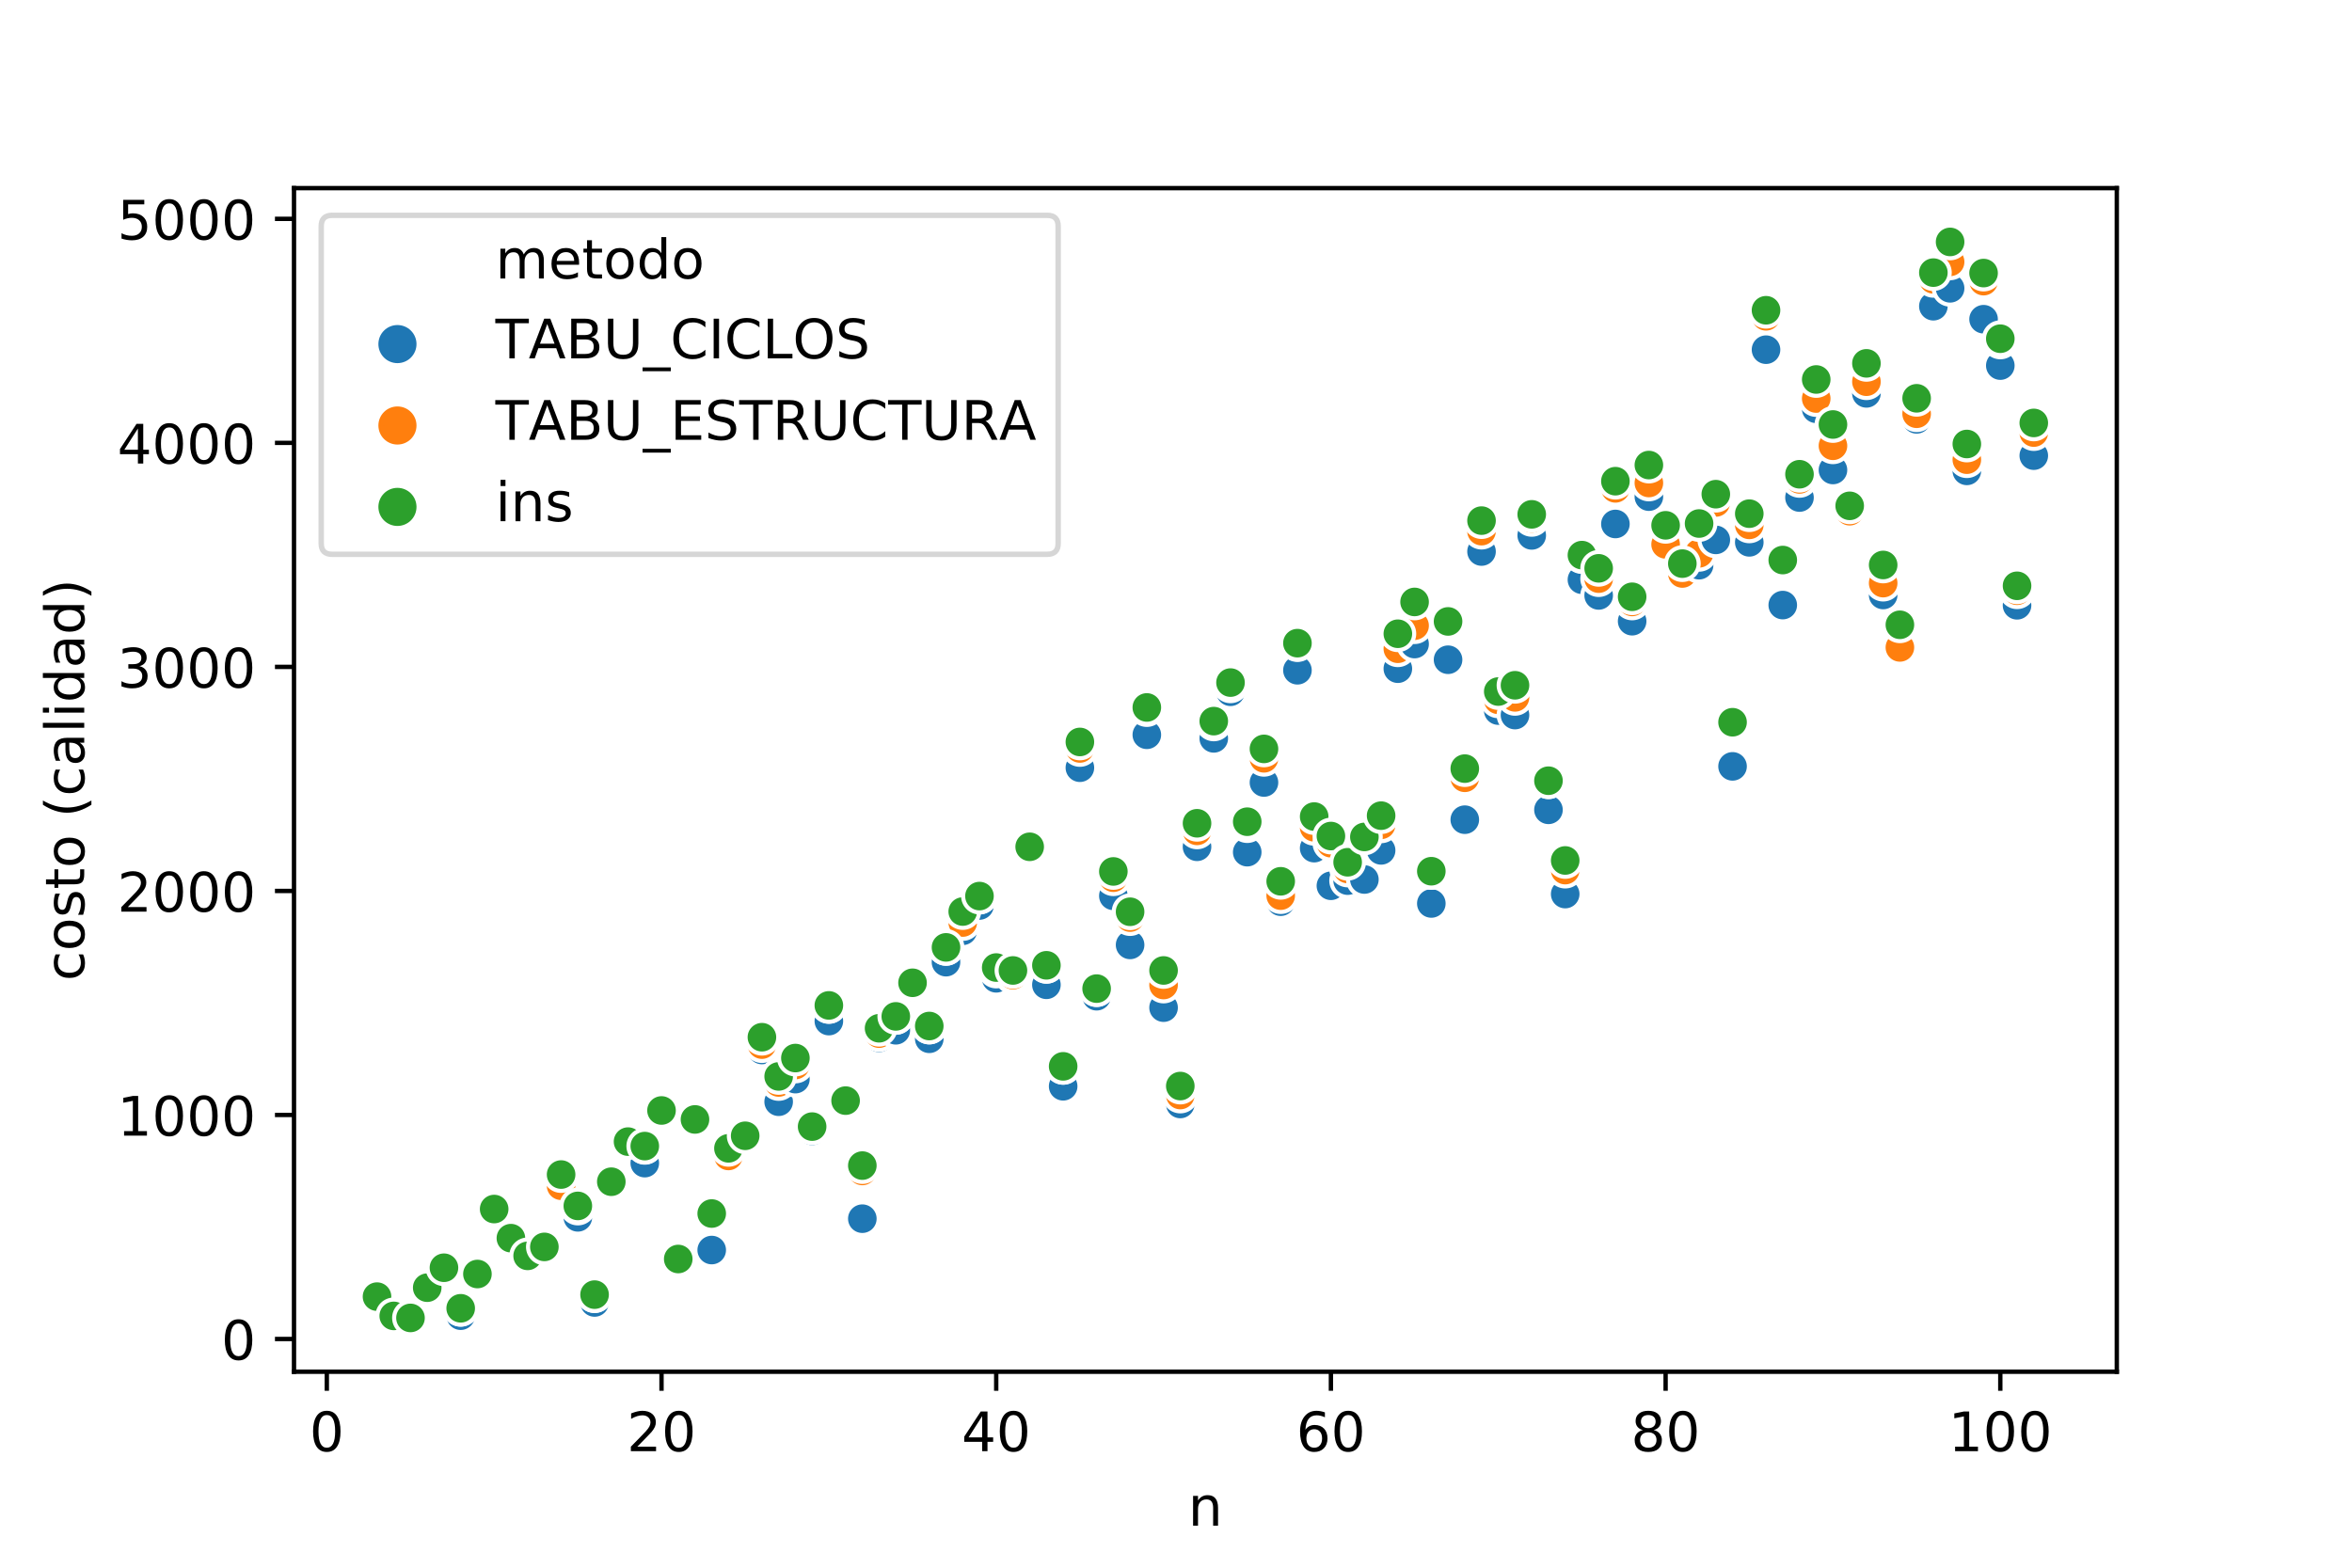 <?xml version="1.0" encoding="utf-8" standalone="no"?>
<!DOCTYPE svg PUBLIC "-//W3C//DTD SVG 1.1//EN"
  "http://www.w3.org/Graphics/SVG/1.1/DTD/svg11.dtd">
<!-- Created with matplotlib (https://matplotlib.org/) -->
<svg height="288pt" version="1.1" viewBox="0 0 432 288" width="432pt" xmlns="http://www.w3.org/2000/svg" xmlns:xlink="http://www.w3.org/1999/xlink">
 <defs>
  <style type="text/css">
*{stroke-linecap:butt;stroke-linejoin:round;white-space:pre;}
  </style>
 </defs>
 <g id="figure_1">
  <g id="patch_1">
   <path d="M 0 288 
L 432 288 
L 432 0 
L 0 0 
z
" style="fill:#ffffff;"/>
  </g>
  <g id="axes_1">
   <g id="patch_2">
    <path d="M 54 252 
L 388.8 252 
L 388.8 34.56 
L 54 34.56 
z
" style="fill:#ffffff;"/>
   </g>
   <g id="PathCollection_1">
    <defs>
     <path d="M 0 3 
C 0.796 3 1.559 2.684 2.121 2.121 
C 2.684 1.559 3 0.796 3 0 
C 3 -0.796 2.684 -1.559 2.121 -2.121 
C 1.559 -2.684 0.796 -3 0 -3 
C -0.796 -3 -1.559 -2.684 -2.121 -2.121 
C -2.684 -1.559 -3 -0.796 -3 0 
C -3 0.796 -2.684 1.559 -2.121 2.121 
C -1.559 2.684 -0.796 3 0 3 
z
" id="C0_0_fdabbf176a"/>
    </defs>
    <g clip-path="url(#pa546b7e77c)">
     <use style="fill:#1f77b4;stroke:#ffffff;stroke-width:0.75;" x="69.248" xlink:href="#C0_0_fdabbf176a" y="238.206"/>
    </g>
    <g clip-path="url(#pa546b7e77c)">
     <use style="fill:#ff7f0e;stroke:#ffffff;stroke-width:0.75;" x="69.248" xlink:href="#C0_0_fdabbf176a" y="238.206"/>
    </g>
    <g clip-path="url(#pa546b7e77c)">
     <use style="fill:#1f77b4;stroke:#ffffff;stroke-width:0.75;" x="72.322" xlink:href="#C0_0_fdabbf176a" y="241.745"/>
    </g>
    <g clip-path="url(#pa546b7e77c)">
     <use style="fill:#ff7f0e;stroke:#ffffff;stroke-width:0.75;" x="72.322" xlink:href="#C0_0_fdabbf176a" y="241.745"/>
    </g>
    <g clip-path="url(#pa546b7e77c)">
     <use style="fill:#1f77b4;stroke:#ffffff;stroke-width:0.75;" x="75.396" xlink:href="#C0_0_fdabbf176a" y="242.116"/>
    </g>
    <g clip-path="url(#pa546b7e77c)">
     <use style="fill:#ff7f0e;stroke:#ffffff;stroke-width:0.75;" x="75.396" xlink:href="#C0_0_fdabbf176a" y="242.116"/>
    </g>
    <g clip-path="url(#pa546b7e77c)">
     <use style="fill:#1f77b4;stroke:#ffffff;stroke-width:0.75;" x="78.47" xlink:href="#C0_0_fdabbf176a" y="236.56"/>
    </g>
    <g clip-path="url(#pa546b7e77c)">
     <use style="fill:#ff7f0e;stroke:#ffffff;stroke-width:0.75;" x="78.47" xlink:href="#C0_0_fdabbf176a" y="236.56"/>
    </g>
    <g clip-path="url(#pa546b7e77c)">
     <use style="fill:#1f77b4;stroke:#ffffff;stroke-width:0.75;" x="81.544" xlink:href="#C0_0_fdabbf176a" y="233.185"/>
    </g>
    <g clip-path="url(#pa546b7e77c)">
     <use style="fill:#ff7f0e;stroke:#ffffff;stroke-width:0.75;" x="81.544" xlink:href="#C0_0_fdabbf176a" y="232.897"/>
    </g>
    <g clip-path="url(#pa546b7e77c)">
     <use style="fill:#1f77b4;stroke:#ffffff;stroke-width:0.75;" x="84.617" xlink:href="#C0_0_fdabbf176a" y="241.704"/>
    </g>
    <g clip-path="url(#pa546b7e77c)">
     <use style="fill:#ff7f0e;stroke:#ffffff;stroke-width:0.75;" x="84.617" xlink:href="#C0_0_fdabbf176a" y="240.346"/>
    </g>
    <g clip-path="url(#pa546b7e77c)">
     <use style="fill:#1f77b4;stroke:#ffffff;stroke-width:0.75;" x="87.691" xlink:href="#C0_0_fdabbf176a" y="234.049"/>
    </g>
    <g clip-path="url(#pa546b7e77c)">
     <use style="fill:#ff7f0e;stroke:#ffffff;stroke-width:0.75;" x="87.691" xlink:href="#C0_0_fdabbf176a" y="234.049"/>
    </g>
    <g clip-path="url(#pa546b7e77c)">
     <use style="fill:#1f77b4;stroke:#ffffff;stroke-width:0.75;" x="90.765" xlink:href="#C0_0_fdabbf176a" y="222.114"/>
    </g>
    <g clip-path="url(#pa546b7e77c)">
     <use style="fill:#ff7f0e;stroke:#ffffff;stroke-width:0.75;" x="90.765" xlink:href="#C0_0_fdabbf176a" y="222.114"/>
    </g>
    <g clip-path="url(#pa546b7e77c)">
     <use style="fill:#1f77b4;stroke:#ffffff;stroke-width:0.75;" x="93.839" xlink:href="#C0_0_fdabbf176a" y="227.464"/>
    </g>
    <g clip-path="url(#pa546b7e77c)">
     <use style="fill:#ff7f0e;stroke:#ffffff;stroke-width:0.75;" x="93.839" xlink:href="#C0_0_fdabbf176a" y="227.464"/>
    </g>
    <g clip-path="url(#pa546b7e77c)">
     <use style="fill:#1f77b4;stroke:#ffffff;stroke-width:0.75;" x="96.912" xlink:href="#C0_0_fdabbf176a" y="230.716"/>
    </g>
    <g clip-path="url(#pa546b7e77c)">
     <use style="fill:#ff7f0e;stroke:#ffffff;stroke-width:0.75;" x="96.912" xlink:href="#C0_0_fdabbf176a" y="230.716"/>
    </g>
    <g clip-path="url(#pa546b7e77c)">
     <use style="fill:#1f77b4;stroke:#ffffff;stroke-width:0.75;" x="99.986" xlink:href="#C0_0_fdabbf176a" y="230.181"/>
    </g>
    <g clip-path="url(#pa546b7e77c)">
     <use style="fill:#ff7f0e;stroke:#ffffff;stroke-width:0.75;" x="99.986" xlink:href="#C0_0_fdabbf176a" y="229.604"/>
    </g>
    <g clip-path="url(#pa546b7e77c)">
     <use style="fill:#1f77b4;stroke:#ffffff;stroke-width:0.75;" x="103.06" xlink:href="#C0_0_fdabbf176a" y="217.093"/>
    </g>
    <g clip-path="url(#pa546b7e77c)">
     <use style="fill:#ff7f0e;stroke:#ffffff;stroke-width:0.75;" x="103.06" xlink:href="#C0_0_fdabbf176a" y="217.834"/>
    </g>
    <g clip-path="url(#pa546b7e77c)">
     <use style="fill:#1f77b4;stroke:#ffffff;stroke-width:0.75;" x="106.134" xlink:href="#C0_0_fdabbf176a" y="223.637"/>
    </g>
    <g clip-path="url(#pa546b7e77c)">
     <use style="fill:#ff7f0e;stroke:#ffffff;stroke-width:0.75;" x="106.134" xlink:href="#C0_0_fdabbf176a" y="221.744"/>
    </g>
    <g clip-path="url(#pa546b7e77c)">
     <use style="fill:#1f77b4;stroke:#ffffff;stroke-width:0.75;" x="109.207" xlink:href="#C0_0_fdabbf176a" y="239.276"/>
    </g>
    <g clip-path="url(#pa546b7e77c)">
     <use style="fill:#ff7f0e;stroke:#ffffff;stroke-width:0.75;" x="109.207" xlink:href="#C0_0_fdabbf176a" y="237.836"/>
    </g>
    <g clip-path="url(#pa546b7e77c)">
     <use style="fill:#1f77b4;stroke:#ffffff;stroke-width:0.75;" x="112.281" xlink:href="#C0_0_fdabbf176a" y="217.463"/>
    </g>
    <g clip-path="url(#pa546b7e77c)">
     <use style="fill:#ff7f0e;stroke:#ffffff;stroke-width:0.75;" x="112.281" xlink:href="#C0_0_fdabbf176a" y="217.463"/>
    </g>
    <g clip-path="url(#pa546b7e77c)">
     <use style="fill:#1f77b4;stroke:#ffffff;stroke-width:0.75;" x="115.355" xlink:href="#C0_0_fdabbf176a" y="209.726"/>
    </g>
    <g clip-path="url(#pa546b7e77c)">
     <use style="fill:#ff7f0e;stroke:#ffffff;stroke-width:0.75;" x="115.355" xlink:href="#C0_0_fdabbf176a" y="210.096"/>
    </g>
    <g clip-path="url(#pa546b7e77c)">
     <use style="fill:#1f77b4;stroke:#ffffff;stroke-width:0.75;" x="118.429" xlink:href="#C0_0_fdabbf176a" y="213.677"/>
    </g>
    <g clip-path="url(#pa546b7e77c)">
     <use style="fill:#ff7f0e;stroke:#ffffff;stroke-width:0.75;" x="118.429" xlink:href="#C0_0_fdabbf176a" y="210.59"/>
    </g>
    <g clip-path="url(#pa546b7e77c)">
     <use style="fill:#1f77b4;stroke:#ffffff;stroke-width:0.75;" x="121.503" xlink:href="#C0_0_fdabbf176a" y="204.005"/>
    </g>
    <g clip-path="url(#pa546b7e77c)">
     <use style="fill:#ff7f0e;stroke:#ffffff;stroke-width:0.75;" x="121.503" xlink:href="#C0_0_fdabbf176a" y="204.005"/>
    </g>
    <g clip-path="url(#pa546b7e77c)">
     <use style="fill:#1f77b4;stroke:#ffffff;stroke-width:0.75;" x="124.576" xlink:href="#C0_0_fdabbf176a" y="231.374"/>
    </g>
    <g clip-path="url(#pa546b7e77c)">
     <use style="fill:#ff7f0e;stroke:#ffffff;stroke-width:0.75;" x="124.576" xlink:href="#C0_0_fdabbf176a" y="231.292"/>
    </g>
    <g clip-path="url(#pa546b7e77c)">
     <use style="fill:#1f77b4;stroke:#ffffff;stroke-width:0.75;" x="127.65" xlink:href="#C0_0_fdabbf176a" y="205.652"/>
    </g>
    <g clip-path="url(#pa546b7e77c)">
     <use style="fill:#ff7f0e;stroke:#ffffff;stroke-width:0.75;" x="127.65" xlink:href="#C0_0_fdabbf176a" y="205.652"/>
    </g>
    <g clip-path="url(#pa546b7e77c)">
     <use style="fill:#1f77b4;stroke:#ffffff;stroke-width:0.75;" x="130.724" xlink:href="#C0_0_fdabbf176a" y="229.646"/>
    </g>
    <g clip-path="url(#pa546b7e77c)">
     <use style="fill:#ff7f0e;stroke:#ffffff;stroke-width:0.75;" x="130.724" xlink:href="#C0_0_fdabbf176a" y="223.513"/>
    </g>
    <g clip-path="url(#pa546b7e77c)">
     <use style="fill:#1f77b4;stroke:#ffffff;stroke-width:0.75;" x="133.798" xlink:href="#C0_0_fdabbf176a" y="212.607"/>
    </g>
    <g clip-path="url(#pa546b7e77c)">
     <use style="fill:#ff7f0e;stroke:#ffffff;stroke-width:0.75;" x="133.798" xlink:href="#C0_0_fdabbf176a" y="212.36"/>
    </g>
    <g clip-path="url(#pa546b7e77c)">
     <use style="fill:#1f77b4;stroke:#ffffff;stroke-width:0.75;" x="136.871" xlink:href="#C0_0_fdabbf176a" y="208.656"/>
    </g>
    <g clip-path="url(#pa546b7e77c)">
     <use style="fill:#ff7f0e;stroke:#ffffff;stroke-width:0.75;" x="136.871" xlink:href="#C0_0_fdabbf176a" y="208.656"/>
    </g>
    <g clip-path="url(#pa546b7e77c)">
     <use style="fill:#1f77b4;stroke:#ffffff;stroke-width:0.75;" x="139.945" xlink:href="#C0_0_fdabbf176a" y="192.893"/>
    </g>
    <g clip-path="url(#pa546b7e77c)">
     <use style="fill:#ff7f0e;stroke:#ffffff;stroke-width:0.75;" x="139.945" xlink:href="#C0_0_fdabbf176a" y="191.906"/>
    </g>
    <g clip-path="url(#pa546b7e77c)">
     <use style="fill:#1f77b4;stroke:#ffffff;stroke-width:0.75;" x="143.019" xlink:href="#C0_0_fdabbf176a" y="202.4"/>
    </g>
    <g clip-path="url(#pa546b7e77c)">
     <use style="fill:#ff7f0e;stroke:#ffffff;stroke-width:0.75;" x="143.019" xlink:href="#C0_0_fdabbf176a" y="198.861"/>
    </g>
    <g clip-path="url(#pa546b7e77c)">
     <use style="fill:#1f77b4;stroke:#ffffff;stroke-width:0.75;" x="146.093" xlink:href="#C0_0_fdabbf176a" y="198.244"/>
    </g>
    <g clip-path="url(#pa546b7e77c)">
     <use style="fill:#ff7f0e;stroke:#ffffff;stroke-width:0.75;" x="146.093" xlink:href="#C0_0_fdabbf176a" y="195.651"/>
    </g>
    <g clip-path="url(#pa546b7e77c)">
     <use style="fill:#1f77b4;stroke:#ffffff;stroke-width:0.75;" x="149.166" xlink:href="#C0_0_fdabbf176a" y="207.751"/>
    </g>
    <g clip-path="url(#pa546b7e77c)">
     <use style="fill:#ff7f0e;stroke:#ffffff;stroke-width:0.75;" x="149.166" xlink:href="#C0_0_fdabbf176a" y="206.969"/>
    </g>
    <g clip-path="url(#pa546b7e77c)">
     <use style="fill:#1f77b4;stroke:#ffffff;stroke-width:0.75;" x="152.24" xlink:href="#C0_0_fdabbf176a" y="187.584"/>
    </g>
    <g clip-path="url(#pa546b7e77c)">
     <use style="fill:#ff7f0e;stroke:#ffffff;stroke-width:0.75;" x="152.24" xlink:href="#C0_0_fdabbf176a" y="184.703"/>
    </g>
    <g clip-path="url(#pa546b7e77c)">
     <use style="fill:#1f77b4;stroke:#ffffff;stroke-width:0.75;" x="155.314" xlink:href="#C0_0_fdabbf176a" y="202.195"/>
    </g>
    <g clip-path="url(#pa546b7e77c)">
     <use style="fill:#ff7f0e;stroke:#ffffff;stroke-width:0.75;" x="155.314" xlink:href="#C0_0_fdabbf176a" y="202.195"/>
    </g>
    <g clip-path="url(#pa546b7e77c)">
     <use style="fill:#1f77b4;stroke:#ffffff;stroke-width:0.75;" x="158.388" xlink:href="#C0_0_fdabbf176a" y="223.884"/>
    </g>
    <g clip-path="url(#pa546b7e77c)">
     <use style="fill:#ff7f0e;stroke:#ffffff;stroke-width:0.75;" x="158.388" xlink:href="#C0_0_fdabbf176a" y="215.118"/>
    </g>
    <g clip-path="url(#pa546b7e77c)">
     <use style="fill:#1f77b4;stroke:#ffffff;stroke-width:0.75;" x="161.462" xlink:href="#C0_0_fdabbf176a" y="190.671"/>
    </g>
    <g clip-path="url(#pa546b7e77c)">
     <use style="fill:#ff7f0e;stroke:#ffffff;stroke-width:0.75;" x="161.462" xlink:href="#C0_0_fdabbf176a" y="189.889"/>
    </g>
    <g clip-path="url(#pa546b7e77c)">
     <use style="fill:#1f77b4;stroke:#ffffff;stroke-width:0.75;" x="164.535" xlink:href="#C0_0_fdabbf176a" y="189.272"/>
    </g>
    <g clip-path="url(#pa546b7e77c)">
     <use style="fill:#ff7f0e;stroke:#ffffff;stroke-width:0.75;" x="164.535" xlink:href="#C0_0_fdabbf176a" y="186.72"/>
    </g>
    <g clip-path="url(#pa546b7e77c)">
     <use style="fill:#1f77b4;stroke:#ffffff;stroke-width:0.75;" x="167.609" xlink:href="#C0_0_fdabbf176a" y="181.287"/>
    </g>
    <g clip-path="url(#pa546b7e77c)">
     <use style="fill:#ff7f0e;stroke:#ffffff;stroke-width:0.75;" x="167.609" xlink:href="#C0_0_fdabbf176a" y="180.67"/>
    </g>
    <g clip-path="url(#pa546b7e77c)">
     <use style="fill:#1f77b4;stroke:#ffffff;stroke-width:0.75;" x="170.683" xlink:href="#C0_0_fdabbf176a" y="190.836"/>
    </g>
    <g clip-path="url(#pa546b7e77c)">
     <use style="fill:#ff7f0e;stroke:#ffffff;stroke-width:0.75;" x="170.683" xlink:href="#C0_0_fdabbf176a" y="188.49"/>
    </g>
    <g clip-path="url(#pa546b7e77c)">
     <use style="fill:#1f77b4;stroke:#ffffff;stroke-width:0.75;" x="173.757" xlink:href="#C0_0_fdabbf176a" y="176.76"/>
    </g>
    <g clip-path="url(#pa546b7e77c)">
     <use style="fill:#ff7f0e;stroke:#ffffff;stroke-width:0.75;" x="173.757" xlink:href="#C0_0_fdabbf176a" y="174.044"/>
    </g>
    <g clip-path="url(#pa546b7e77c)">
     <use style="fill:#1f77b4;stroke:#ffffff;stroke-width:0.75;" x="176.83" xlink:href="#C0_0_fdabbf176a" y="170.998"/>
    </g>
    <g clip-path="url(#pa546b7e77c)">
     <use style="fill:#ff7f0e;stroke:#ffffff;stroke-width:0.75;" x="176.83" xlink:href="#C0_0_fdabbf176a" y="169.476"/>
    </g>
    <g clip-path="url(#pa546b7e77c)">
     <use style="fill:#1f77b4;stroke:#ffffff;stroke-width:0.75;" x="179.904" xlink:href="#C0_0_fdabbf176a" y="166.348"/>
    </g>
    <g clip-path="url(#pa546b7e77c)">
     <use style="fill:#ff7f0e;stroke:#ffffff;stroke-width:0.75;" x="179.904" xlink:href="#C0_0_fdabbf176a" y="164.619"/>
    </g>
    <g clip-path="url(#pa546b7e77c)">
     <use style="fill:#1f77b4;stroke:#ffffff;stroke-width:0.75;" x="182.978" xlink:href="#C0_0_fdabbf176a" y="179.723"/>
    </g>
    <g clip-path="url(#pa546b7e77c)">
     <use style="fill:#ff7f0e;stroke:#ffffff;stroke-width:0.75;" x="182.978" xlink:href="#C0_0_fdabbf176a" y="178.201"/>
    </g>
    <g clip-path="url(#pa546b7e77c)">
     <use style="fill:#1f77b4;stroke:#ffffff;stroke-width:0.75;" x="186.052" xlink:href="#C0_0_fdabbf176a" y="179.312"/>
    </g>
    <g clip-path="url(#pa546b7e77c)">
     <use style="fill:#ff7f0e;stroke:#ffffff;stroke-width:0.75;" x="186.052" xlink:href="#C0_0_fdabbf176a" y="179.147"/>
    </g>
    <g clip-path="url(#pa546b7e77c)">
     <use style="fill:#1f77b4;stroke:#ffffff;stroke-width:0.75;" x="189.125" xlink:href="#C0_0_fdabbf176a" y="155.565"/>
    </g>
    <g clip-path="url(#pa546b7e77c)">
     <use style="fill:#ff7f0e;stroke:#ffffff;stroke-width:0.75;" x="189.125" xlink:href="#C0_0_fdabbf176a" y="155.565"/>
    </g>
    <g clip-path="url(#pa546b7e77c)">
     <use style="fill:#1f77b4;stroke:#ffffff;stroke-width:0.75;" x="192.199" xlink:href="#C0_0_fdabbf176a" y="180.917"/>
    </g>
    <g clip-path="url(#pa546b7e77c)">
     <use style="fill:#ff7f0e;stroke:#ffffff;stroke-width:0.75;" x="192.199" xlink:href="#C0_0_fdabbf176a" y="177.336"/>
    </g>
    <g clip-path="url(#pa546b7e77c)">
     <use style="fill:#1f77b4;stroke:#ffffff;stroke-width:0.75;" x="195.273" xlink:href="#C0_0_fdabbf176a" y="199.561"/>
    </g>
    <g clip-path="url(#pa546b7e77c)">
     <use style="fill:#ff7f0e;stroke:#ffffff;stroke-width:0.75;" x="195.273" xlink:href="#C0_0_fdabbf176a" y="195.898"/>
    </g>
    <g clip-path="url(#pa546b7e77c)">
     <use style="fill:#1f77b4;stroke:#ffffff;stroke-width:0.75;" x="198.347" xlink:href="#C0_0_fdabbf176a" y="141.037"/>
    </g>
    <g clip-path="url(#pa546b7e77c)">
     <use style="fill:#ff7f0e;stroke:#ffffff;stroke-width:0.75;" x="198.347" xlink:href="#C0_0_fdabbf176a" y="137.498"/>
    </g>
    <g clip-path="url(#pa546b7e77c)">
     <use style="fill:#1f77b4;stroke:#ffffff;stroke-width:0.75;" x="201.421" xlink:href="#C0_0_fdabbf176a" y="183.016"/>
    </g>
    <g clip-path="url(#pa546b7e77c)">
     <use style="fill:#ff7f0e;stroke:#ffffff;stroke-width:0.75;" x="201.421" xlink:href="#C0_0_fdabbf176a" y="181.617"/>
    </g>
    <g clip-path="url(#pa546b7e77c)">
     <use style="fill:#1f77b4;stroke:#ffffff;stroke-width:0.75;" x="204.494" xlink:href="#C0_0_fdabbf176a" y="164.578"/>
    </g>
    <g clip-path="url(#pa546b7e77c)">
     <use style="fill:#ff7f0e;stroke:#ffffff;stroke-width:0.75;" x="204.494" xlink:href="#C0_0_fdabbf176a" y="161.245"/>
    </g>
    <g clip-path="url(#pa546b7e77c)">
     <use style="fill:#1f77b4;stroke:#ffffff;stroke-width:0.75;" x="207.568" xlink:href="#C0_0_fdabbf176a" y="173.591"/>
    </g>
    <g clip-path="url(#pa546b7e77c)">
     <use style="fill:#ff7f0e;stroke:#ffffff;stroke-width:0.75;" x="207.568" xlink:href="#C0_0_fdabbf176a" y="168.57"/>
    </g>
    <g clip-path="url(#pa546b7e77c)">
     <use style="fill:#1f77b4;stroke:#ffffff;stroke-width:0.75;" x="210.642" xlink:href="#C0_0_fdabbf176a" y="134.987"/>
    </g>
    <g clip-path="url(#pa546b7e77c)">
     <use style="fill:#ff7f0e;stroke:#ffffff;stroke-width:0.75;" x="210.642" xlink:href="#C0_0_fdabbf176a" y="130.172"/>
    </g>
    <g clip-path="url(#pa546b7e77c)">
     <use style="fill:#1f77b4;stroke:#ffffff;stroke-width:0.75;" x="213.716" xlink:href="#C0_0_fdabbf176a" y="185.115"/>
    </g>
    <g clip-path="url(#pa546b7e77c)">
     <use style="fill:#ff7f0e;stroke:#ffffff;stroke-width:0.75;" x="213.716" xlink:href="#C0_0_fdabbf176a" y="180.958"/>
    </g>
    <g clip-path="url(#pa546b7e77c)">
     <use style="fill:#1f77b4;stroke:#ffffff;stroke-width:0.75;" x="216.789" xlink:href="#C0_0_fdabbf176a" y="202.812"/>
    </g>
    <g clip-path="url(#pa546b7e77c)">
     <use style="fill:#ff7f0e;stroke:#ffffff;stroke-width:0.75;" x="216.789" xlink:href="#C0_0_fdabbf176a" y="201.166"/>
    </g>
    <g clip-path="url(#pa546b7e77c)">
     <use style="fill:#1f77b4;stroke:#ffffff;stroke-width:0.75;" x="219.863" xlink:href="#C0_0_fdabbf176a" y="155.565"/>
    </g>
    <g clip-path="url(#pa546b7e77c)">
     <use style="fill:#ff7f0e;stroke:#ffffff;stroke-width:0.75;" x="219.863" xlink:href="#C0_0_fdabbf176a" y="152.643"/>
    </g>
    <g clip-path="url(#pa546b7e77c)">
     <use style="fill:#1f77b4;stroke:#ffffff;stroke-width:0.75;" x="222.937" xlink:href="#C0_0_fdabbf176a" y="135.646"/>
    </g>
    <g clip-path="url(#pa546b7e77c)">
     <use style="fill:#ff7f0e;stroke:#ffffff;stroke-width:0.75;" x="222.937" xlink:href="#C0_0_fdabbf176a" y="132.806"/>
    </g>
    <g clip-path="url(#pa546b7e77c)">
     <use style="fill:#1f77b4;stroke:#ffffff;stroke-width:0.75;" x="226.011" xlink:href="#C0_0_fdabbf176a" y="127.085"/>
    </g>
    <g clip-path="url(#pa546b7e77c)">
     <use style="fill:#ff7f0e;stroke:#ffffff;stroke-width:0.75;" x="226.011" xlink:href="#C0_0_fdabbf176a" y="125.809"/>
    </g>
    <g clip-path="url(#pa546b7e77c)">
     <use style="fill:#1f77b4;stroke:#ffffff;stroke-width:0.75;" x="229.084" xlink:href="#C0_0_fdabbf176a" y="156.553"/>
    </g>
    <g clip-path="url(#pa546b7e77c)">
     <use style="fill:#ff7f0e;stroke:#ffffff;stroke-width:0.75;" x="229.084" xlink:href="#C0_0_fdabbf176a" y="151.491"/>
    </g>
    <g clip-path="url(#pa546b7e77c)">
     <use style="fill:#1f77b4;stroke:#ffffff;stroke-width:0.75;" x="232.158" xlink:href="#C0_0_fdabbf176a" y="143.753"/>
    </g>
    <g clip-path="url(#pa546b7e77c)">
     <use style="fill:#ff7f0e;stroke:#ffffff;stroke-width:0.75;" x="232.158" xlink:href="#C0_0_fdabbf176a" y="139.308"/>
    </g>
    <g clip-path="url(#pa546b7e77c)">
     <use style="fill:#1f77b4;stroke:#ffffff;stroke-width:0.75;" x="235.232" xlink:href="#C0_0_fdabbf176a" y="165.648"/>
    </g>
    <g clip-path="url(#pa546b7e77c)">
     <use style="fill:#ff7f0e;stroke:#ffffff;stroke-width:0.75;" x="235.232" xlink:href="#C0_0_fdabbf176a" y="164.537"/>
    </g>
    <g clip-path="url(#pa546b7e77c)">
     <use style="fill:#1f77b4;stroke:#ffffff;stroke-width:0.75;" x="238.306" xlink:href="#C0_0_fdabbf176a" y="123.134"/>
    </g>
    <g clip-path="url(#pa546b7e77c)">
     <use style="fill:#ff7f0e;stroke:#ffffff;stroke-width:0.75;" x="238.306" xlink:href="#C0_0_fdabbf176a" y="118.237"/>
    </g>
    <g clip-path="url(#pa546b7e77c)">
     <use style="fill:#1f77b4;stroke:#ffffff;stroke-width:0.75;" x="241.379" xlink:href="#C0_0_fdabbf176a" y="155.812"/>
    </g>
    <g clip-path="url(#pa546b7e77c)">
     <use style="fill:#ff7f0e;stroke:#ffffff;stroke-width:0.75;" x="241.379" xlink:href="#C0_0_fdabbf176a" y="151.984"/>
    </g>
    <g clip-path="url(#pa546b7e77c)">
     <use style="fill:#1f77b4;stroke:#ffffff;stroke-width:0.75;" x="244.453" xlink:href="#C0_0_fdabbf176a" y="162.726"/>
    </g>
    <g clip-path="url(#pa546b7e77c)">
     <use style="fill:#ff7f0e;stroke:#ffffff;stroke-width:0.75;" x="244.453" xlink:href="#C0_0_fdabbf176a" y="154.907"/>
    </g>
    <g clip-path="url(#pa546b7e77c)">
     <use style="fill:#1f77b4;stroke:#ffffff;stroke-width:0.75;" x="247.527" xlink:href="#C0_0_fdabbf176a" y="161.78"/>
    </g>
    <g clip-path="url(#pa546b7e77c)">
     <use style="fill:#ff7f0e;stroke:#ffffff;stroke-width:0.75;" x="247.527" xlink:href="#C0_0_fdabbf176a" y="159.639"/>
    </g>
    <g clip-path="url(#pa546b7e77c)">
     <use style="fill:#1f77b4;stroke:#ffffff;stroke-width:0.75;" x="250.601" xlink:href="#C0_0_fdabbf176a" y="161.574"/>
    </g>
    <g clip-path="url(#pa546b7e77c)">
     <use style="fill:#ff7f0e;stroke:#ffffff;stroke-width:0.75;" x="250.601" xlink:href="#C0_0_fdabbf176a" y="154.865"/>
    </g>
    <g clip-path="url(#pa546b7e77c)">
     <use style="fill:#1f77b4;stroke:#ffffff;stroke-width:0.75;" x="253.675" xlink:href="#C0_0_fdabbf176a" y="156.224"/>
    </g>
    <g clip-path="url(#pa546b7e77c)">
     <use style="fill:#ff7f0e;stroke:#ffffff;stroke-width:0.75;" x="253.675" xlink:href="#C0_0_fdabbf176a" y="151.532"/>
    </g>
    <g clip-path="url(#pa546b7e77c)">
     <use style="fill:#1f77b4;stroke:#ffffff;stroke-width:0.75;" x="256.748" xlink:href="#C0_0_fdabbf176a" y="122.846"/>
    </g>
    <g clip-path="url(#pa546b7e77c)">
     <use style="fill:#ff7f0e;stroke:#ffffff;stroke-width:0.75;" x="256.748" xlink:href="#C0_0_fdabbf176a" y="119.183"/>
    </g>
    <g clip-path="url(#pa546b7e77c)">
     <use style="fill:#1f77b4;stroke:#ffffff;stroke-width:0.75;" x="259.822" xlink:href="#C0_0_fdabbf176a" y="118.319"/>
    </g>
    <g clip-path="url(#pa546b7e77c)">
     <use style="fill:#ff7f0e;stroke:#ffffff;stroke-width:0.75;" x="259.822" xlink:href="#C0_0_fdabbf176a" y="114.944"/>
    </g>
    <g clip-path="url(#pa546b7e77c)">
     <use style="fill:#1f77b4;stroke:#ffffff;stroke-width:0.75;" x="262.896" xlink:href="#C0_0_fdabbf176a" y="165.977"/>
    </g>
    <g clip-path="url(#pa546b7e77c)">
     <use style="fill:#ff7f0e;stroke:#ffffff;stroke-width:0.75;" x="262.896" xlink:href="#C0_0_fdabbf176a" y="160.092"/>
    </g>
    <g clip-path="url(#pa546b7e77c)">
     <use style="fill:#1f77b4;stroke:#ffffff;stroke-width:0.75;" x="265.97" xlink:href="#C0_0_fdabbf176a" y="121.2"/>
    </g>
    <g clip-path="url(#pa546b7e77c)">
     <use style="fill:#ff7f0e;stroke:#ffffff;stroke-width:0.75;" x="265.97" xlink:href="#C0_0_fdabbf176a" y="114.203"/>
    </g>
    <g clip-path="url(#pa546b7e77c)">
     <use style="fill:#1f77b4;stroke:#ffffff;stroke-width:0.75;" x="269.043" xlink:href="#C0_0_fdabbf176a" y="150.585"/>
    </g>
    <g clip-path="url(#pa546b7e77c)">
     <use style="fill:#ff7f0e;stroke:#ffffff;stroke-width:0.75;" x="269.043" xlink:href="#C0_0_fdabbf176a" y="142.889"/>
    </g>
    <g clip-path="url(#pa546b7e77c)">
     <use style="fill:#1f77b4;stroke:#ffffff;stroke-width:0.75;" x="272.117" xlink:href="#C0_0_fdabbf176a" y="101.322"/>
    </g>
    <g clip-path="url(#pa546b7e77c)">
     <use style="fill:#ff7f0e;stroke:#ffffff;stroke-width:0.75;" x="272.117" xlink:href="#C0_0_fdabbf176a" y="97.576"/>
    </g>
    <g clip-path="url(#pa546b7e77c)">
     <use style="fill:#1f77b4;stroke:#ffffff;stroke-width:0.75;" x="275.191" xlink:href="#C0_0_fdabbf176a" y="130.542"/>
    </g>
    <g clip-path="url(#pa546b7e77c)">
     <use style="fill:#ff7f0e;stroke:#ffffff;stroke-width:0.75;" x="275.191" xlink:href="#C0_0_fdabbf176a" y="128.567"/>
    </g>
    <g clip-path="url(#pa546b7e77c)">
     <use style="fill:#1f77b4;stroke:#ffffff;stroke-width:0.75;" x="278.265" xlink:href="#C0_0_fdabbf176a" y="131.365"/>
    </g>
    <g clip-path="url(#pa546b7e77c)">
     <use style="fill:#ff7f0e;stroke:#ffffff;stroke-width:0.75;" x="278.265" xlink:href="#C0_0_fdabbf176a" y="128.114"/>
    </g>
    <g clip-path="url(#pa546b7e77c)">
     <use style="fill:#1f77b4;stroke:#ffffff;stroke-width:0.75;" x="281.338" xlink:href="#C0_0_fdabbf176a" y="98.358"/>
    </g>
    <g clip-path="url(#pa546b7e77c)">
     <use style="fill:#ff7f0e;stroke:#ffffff;stroke-width:0.75;" x="281.338" xlink:href="#C0_0_fdabbf176a" y="95.231"/>
    </g>
    <g clip-path="url(#pa546b7e77c)">
     <use style="fill:#1f77b4;stroke:#ffffff;stroke-width:0.75;" x="284.412" xlink:href="#C0_0_fdabbf176a" y="148.774"/>
    </g>
    <g clip-path="url(#pa546b7e77c)">
     <use style="fill:#ff7f0e;stroke:#ffffff;stroke-width:0.75;" x="284.412" xlink:href="#C0_0_fdabbf176a" y="143.424"/>
    </g>
    <g clip-path="url(#pa546b7e77c)">
     <use style="fill:#1f77b4;stroke:#ffffff;stroke-width:0.75;" x="287.486" xlink:href="#C0_0_fdabbf176a" y="164.249"/>
    </g>
    <g clip-path="url(#pa546b7e77c)">
     <use style="fill:#ff7f0e;stroke:#ffffff;stroke-width:0.75;" x="287.486" xlink:href="#C0_0_fdabbf176a" y="159.845"/>
    </g>
    <g clip-path="url(#pa546b7e77c)">
     <use style="fill:#1f77b4;stroke:#ffffff;stroke-width:0.75;" x="290.56" xlink:href="#C0_0_fdabbf176a" y="106.507"/>
    </g>
    <g clip-path="url(#pa546b7e77c)">
     <use style="fill:#ff7f0e;stroke:#ffffff;stroke-width:0.75;" x="290.56" xlink:href="#C0_0_fdabbf176a" y="102.062"/>
    </g>
    <g clip-path="url(#pa546b7e77c)">
     <use style="fill:#1f77b4;stroke:#ffffff;stroke-width:0.75;" x="293.634" xlink:href="#C0_0_fdabbf176a" y="109.388"/>
    </g>
    <g clip-path="url(#pa546b7e77c)">
     <use style="fill:#ff7f0e;stroke:#ffffff;stroke-width:0.75;" x="293.634" xlink:href="#C0_0_fdabbf176a" y="106.301"/>
    </g>
    <g clip-path="url(#pa546b7e77c)">
     <use style="fill:#1f77b4;stroke:#ffffff;stroke-width:0.75;" x="296.707" xlink:href="#C0_0_fdabbf176a" y="96.259"/>
    </g>
    <g clip-path="url(#pa546b7e77c)">
     <use style="fill:#ff7f0e;stroke:#ffffff;stroke-width:0.75;" x="296.707" xlink:href="#C0_0_fdabbf176a" y="89.716"/>
    </g>
    <g clip-path="url(#pa546b7e77c)">
     <use style="fill:#1f77b4;stroke:#ffffff;stroke-width:0.75;" x="299.781" xlink:href="#C0_0_fdabbf176a" y="114.121"/>
    </g>
    <g clip-path="url(#pa546b7e77c)">
     <use style="fill:#ff7f0e;stroke:#ffffff;stroke-width:0.75;" x="299.781" xlink:href="#C0_0_fdabbf176a" y="110.582"/>
    </g>
    <g clip-path="url(#pa546b7e77c)">
     <use style="fill:#1f77b4;stroke:#ffffff;stroke-width:0.75;" x="302.855" xlink:href="#C0_0_fdabbf176a" y="91.238"/>
    </g>
    <g clip-path="url(#pa546b7e77c)">
     <use style="fill:#ff7f0e;stroke:#ffffff;stroke-width:0.75;" x="302.855" xlink:href="#C0_0_fdabbf176a" y="88.728"/>
    </g>
    <g clip-path="url(#pa546b7e77c)">
     <use style="fill:#1f77b4;stroke:#ffffff;stroke-width:0.75;" x="305.929" xlink:href="#C0_0_fdabbf176a" y="98.811"/>
    </g>
    <g clip-path="url(#pa546b7e77c)">
     <use style="fill:#ff7f0e;stroke:#ffffff;stroke-width:0.75;" x="305.929" xlink:href="#C0_0_fdabbf176a" y="100.005"/>
    </g>
    <g clip-path="url(#pa546b7e77c)">
     <use style="fill:#1f77b4;stroke:#ffffff;stroke-width:0.75;" x="309.002" xlink:href="#C0_0_fdabbf176a" y="105.849"/>
    </g>
    <g clip-path="url(#pa546b7e77c)">
     <use style="fill:#ff7f0e;stroke:#ffffff;stroke-width:0.75;" x="309.002" xlink:href="#C0_0_fdabbf176a" y="105.355"/>
    </g>
    <g clip-path="url(#pa546b7e77c)">
     <use style="fill:#1f77b4;stroke:#ffffff;stroke-width:0.75;" x="312.076" xlink:href="#C0_0_fdabbf176a" y="103.832"/>
    </g>
    <g clip-path="url(#pa546b7e77c)">
     <use style="fill:#ff7f0e;stroke:#ffffff;stroke-width:0.75;" x="312.076" xlink:href="#C0_0_fdabbf176a" y="101.651"/>
    </g>
    <g clip-path="url(#pa546b7e77c)">
     <use style="fill:#1f77b4;stroke:#ffffff;stroke-width:0.75;" x="315.15" xlink:href="#C0_0_fdabbf176a" y="99.182"/>
    </g>
    <g clip-path="url(#pa546b7e77c)">
     <use style="fill:#ff7f0e;stroke:#ffffff;stroke-width:0.75;" x="315.15" xlink:href="#C0_0_fdabbf176a" y="92.308"/>
    </g>
    <g clip-path="url(#pa546b7e77c)">
     <use style="fill:#1f77b4;stroke:#ffffff;stroke-width:0.75;" x="318.224" xlink:href="#C0_0_fdabbf176a" y="140.79"/>
    </g>
    <g clip-path="url(#pa546b7e77c)">
     <use style="fill:#ff7f0e;stroke:#ffffff;stroke-width:0.75;" x="318.224" xlink:href="#C0_0_fdabbf176a" y="132.682"/>
    </g>
    <g clip-path="url(#pa546b7e77c)">
     <use style="fill:#1f77b4;stroke:#ffffff;stroke-width:0.75;" x="321.297" xlink:href="#C0_0_fdabbf176a" y="99.634"/>
    </g>
    <g clip-path="url(#pa546b7e77c)">
     <use style="fill:#ff7f0e;stroke:#ffffff;stroke-width:0.75;" x="321.297" xlink:href="#C0_0_fdabbf176a" y="96.424"/>
    </g>
    <g clip-path="url(#pa546b7e77c)">
     <use style="fill:#1f77b4;stroke:#ffffff;stroke-width:0.75;" x="324.371" xlink:href="#C0_0_fdabbf176a" y="64.24"/>
    </g>
    <g clip-path="url(#pa546b7e77c)">
     <use style="fill:#ff7f0e;stroke:#ffffff;stroke-width:0.75;" x="324.371" xlink:href="#C0_0_fdabbf176a" y="58.108"/>
    </g>
    <g clip-path="url(#pa546b7e77c)">
     <use style="fill:#1f77b4;stroke:#ffffff;stroke-width:0.75;" x="327.445" xlink:href="#C0_0_fdabbf176a" y="111.158"/>
    </g>
    <g clip-path="url(#pa546b7e77c)">
     <use style="fill:#ff7f0e;stroke:#ffffff;stroke-width:0.75;" x="327.445" xlink:href="#C0_0_fdabbf176a" y="102.886"/>
    </g>
    <g clip-path="url(#pa546b7e77c)">
     <use style="fill:#1f77b4;stroke:#ffffff;stroke-width:0.75;" x="330.519" xlink:href="#C0_0_fdabbf176a" y="91.403"/>
    </g>
    <g clip-path="url(#pa546b7e77c)">
     <use style="fill:#ff7f0e;stroke:#ffffff;stroke-width:0.75;" x="330.519" xlink:href="#C0_0_fdabbf176a" y="88.069"/>
    </g>
    <g clip-path="url(#pa546b7e77c)">
     <use style="fill:#1f77b4;stroke:#ffffff;stroke-width:0.75;" x="333.593" xlink:href="#C0_0_fdabbf176a" y="75.105"/>
    </g>
    <g clip-path="url(#pa546b7e77c)">
     <use style="fill:#ff7f0e;stroke:#ffffff;stroke-width:0.75;" x="333.593" xlink:href="#C0_0_fdabbf176a" y="73.212"/>
    </g>
    <g clip-path="url(#pa546b7e77c)">
     <use style="fill:#1f77b4;stroke:#ffffff;stroke-width:0.75;" x="336.666" xlink:href="#C0_0_fdabbf176a" y="86.341"/>
    </g>
    <g clip-path="url(#pa546b7e77c)">
     <use style="fill:#ff7f0e;stroke:#ffffff;stroke-width:0.75;" x="336.666" xlink:href="#C0_0_fdabbf176a" y="81.896"/>
    </g>
    <g clip-path="url(#pa546b7e77c)">
     <use style="fill:#1f77b4;stroke:#ffffff;stroke-width:0.75;" x="339.74" xlink:href="#C0_0_fdabbf176a" y="94.449"/>
    </g>
    <g clip-path="url(#pa546b7e77c)">
     <use style="fill:#ff7f0e;stroke:#ffffff;stroke-width:0.75;" x="339.74" xlink:href="#C0_0_fdabbf176a" y="93.914"/>
    </g>
    <g clip-path="url(#pa546b7e77c)">
     <use style="fill:#1f77b4;stroke:#ffffff;stroke-width:0.75;" x="342.814" xlink:href="#C0_0_fdabbf176a" y="72.266"/>
    </g>
    <g clip-path="url(#pa546b7e77c)">
     <use style="fill:#ff7f0e;stroke:#ffffff;stroke-width:0.75;" x="342.814" xlink:href="#C0_0_fdabbf176a" y="70.126"/>
    </g>
    <g clip-path="url(#pa546b7e77c)">
     <use style="fill:#1f77b4;stroke:#ffffff;stroke-width:0.75;" x="345.888" xlink:href="#C0_0_fdabbf176a" y="109.306"/>
    </g>
    <g clip-path="url(#pa546b7e77c)">
     <use style="fill:#ff7f0e;stroke:#ffffff;stroke-width:0.75;" x="345.888" xlink:href="#C0_0_fdabbf176a" y="107.125"/>
    </g>
    <g clip-path="url(#pa546b7e77c)">
     <use style="fill:#1f77b4;stroke:#ffffff;stroke-width:0.75;" x="348.961" xlink:href="#C0_0_fdabbf176a" y="119.554"/>
    </g>
    <g clip-path="url(#pa546b7e77c)">
     <use style="fill:#ff7f0e;stroke:#ffffff;stroke-width:0.75;" x="348.961" xlink:href="#C0_0_fdabbf176a" y="118.936"/>
    </g>
    <g clip-path="url(#pa546b7e77c)">
     <use style="fill:#1f77b4;stroke:#ffffff;stroke-width:0.75;" x="352.035" xlink:href="#C0_0_fdabbf176a" y="77.04"/>
    </g>
    <g clip-path="url(#pa546b7e77c)">
     <use style="fill:#ff7f0e;stroke:#ffffff;stroke-width:0.75;" x="352.035" xlink:href="#C0_0_fdabbf176a" y="76.011"/>
    </g>
    <g clip-path="url(#pa546b7e77c)">
     <use style="fill:#1f77b4;stroke:#ffffff;stroke-width:0.75;" x="355.109" xlink:href="#C0_0_fdabbf176a" y="56.256"/>
    </g>
    <g clip-path="url(#pa546b7e77c)">
     <use style="fill:#ff7f0e;stroke:#ffffff;stroke-width:0.75;" x="355.109" xlink:href="#C0_0_fdabbf176a" y="51.317"/>
    </g>
    <g clip-path="url(#pa546b7e77c)">
     <use style="fill:#1f77b4;stroke:#ffffff;stroke-width:0.75;" x="358.183" xlink:href="#C0_0_fdabbf176a" y="52.964"/>
    </g>
    <g clip-path="url(#pa546b7e77c)">
     <use style="fill:#ff7f0e;stroke:#ffffff;stroke-width:0.75;" x="358.183" xlink:href="#C0_0_fdabbf176a" y="48.107"/>
    </g>
    <g clip-path="url(#pa546b7e77c)">
     <use style="fill:#1f77b4;stroke:#ffffff;stroke-width:0.75;" x="361.256" xlink:href="#C0_0_fdabbf176a" y="86.506"/>
    </g>
    <g clip-path="url(#pa546b7e77c)">
     <use style="fill:#ff7f0e;stroke:#ffffff;stroke-width:0.75;" x="361.256" xlink:href="#C0_0_fdabbf176a" y="84.448"/>
    </g>
    <g clip-path="url(#pa546b7e77c)">
     <use style="fill:#1f77b4;stroke:#ffffff;stroke-width:0.75;" x="364.33" xlink:href="#C0_0_fdabbf176a" y="58.643"/>
    </g>
    <g clip-path="url(#pa546b7e77c)">
     <use style="fill:#ff7f0e;stroke:#ffffff;stroke-width:0.75;" x="364.33" xlink:href="#C0_0_fdabbf176a" y="51.647"/>
    </g>
    <g clip-path="url(#pa546b7e77c)">
     <use style="fill:#1f77b4;stroke:#ffffff;stroke-width:0.75;" x="367.404" xlink:href="#C0_0_fdabbf176a" y="67.162"/>
    </g>
    <g clip-path="url(#pa546b7e77c)">
     <use style="fill:#ff7f0e;stroke:#ffffff;stroke-width:0.75;" x="367.404" xlink:href="#C0_0_fdabbf176a" y="62.635"/>
    </g>
    <g clip-path="url(#pa546b7e77c)">
     <use style="fill:#1f77b4;stroke:#ffffff;stroke-width:0.75;" x="370.478" xlink:href="#C0_0_fdabbf176a" y="111.199"/>
    </g>
    <g clip-path="url(#pa546b7e77c)">
     <use style="fill:#ff7f0e;stroke:#ffffff;stroke-width:0.75;" x="370.478" xlink:href="#C0_0_fdabbf176a" y="108.524"/>
    </g>
    <g clip-path="url(#pa546b7e77c)">
     <use style="fill:#1f77b4;stroke:#ffffff;stroke-width:0.75;" x="373.552" xlink:href="#C0_0_fdabbf176a" y="83.707"/>
    </g>
    <g clip-path="url(#pa546b7e77c)">
     <use style="fill:#ff7f0e;stroke:#ffffff;stroke-width:0.75;" x="373.552" xlink:href="#C0_0_fdabbf176a" y="79.468"/>
    </g>
    <g clip-path="url(#pa546b7e77c)">
     <use style="fill:#2ca02c;stroke:#ffffff;stroke-width:0.75;" x="69.248" xlink:href="#C0_0_fdabbf176a" y="238.206"/>
    </g>
    <g clip-path="url(#pa546b7e77c)">
     <use style="fill:#2ca02c;stroke:#ffffff;stroke-width:0.75;" x="72.322" xlink:href="#C0_0_fdabbf176a" y="241.745"/>
    </g>
    <g clip-path="url(#pa546b7e77c)">
     <use style="fill:#2ca02c;stroke:#ffffff;stroke-width:0.75;" x="75.396" xlink:href="#C0_0_fdabbf176a" y="242.116"/>
    </g>
    <g clip-path="url(#pa546b7e77c)">
     <use style="fill:#2ca02c;stroke:#ffffff;stroke-width:0.75;" x="78.47" xlink:href="#C0_0_fdabbf176a" y="236.56"/>
    </g>
    <g clip-path="url(#pa546b7e77c)">
     <use style="fill:#2ca02c;stroke:#ffffff;stroke-width:0.75;" x="81.544" xlink:href="#C0_0_fdabbf176a" y="232.897"/>
    </g>
    <g clip-path="url(#pa546b7e77c)">
     <use style="fill:#2ca02c;stroke:#ffffff;stroke-width:0.75;" x="84.617" xlink:href="#C0_0_fdabbf176a" y="240.346"/>
    </g>
    <g clip-path="url(#pa546b7e77c)">
     <use style="fill:#2ca02c;stroke:#ffffff;stroke-width:0.75;" x="87.691" xlink:href="#C0_0_fdabbf176a" y="234.049"/>
    </g>
    <g clip-path="url(#pa546b7e77c)">
     <use style="fill:#2ca02c;stroke:#ffffff;stroke-width:0.75;" x="90.765" xlink:href="#C0_0_fdabbf176a" y="222.114"/>
    </g>
    <g clip-path="url(#pa546b7e77c)">
     <use style="fill:#2ca02c;stroke:#ffffff;stroke-width:0.75;" x="93.839" xlink:href="#C0_0_fdabbf176a" y="227.464"/>
    </g>
    <g clip-path="url(#pa546b7e77c)">
     <use style="fill:#2ca02c;stroke:#ffffff;stroke-width:0.75;" x="96.912" xlink:href="#C0_0_fdabbf176a" y="230.716"/>
    </g>
    <g clip-path="url(#pa546b7e77c)">
     <use style="fill:#2ca02c;stroke:#ffffff;stroke-width:0.75;" x="99.986" xlink:href="#C0_0_fdabbf176a" y="229.069"/>
    </g>
    <g clip-path="url(#pa546b7e77c)">
     <use style="fill:#2ca02c;stroke:#ffffff;stroke-width:0.75;" x="103.06" xlink:href="#C0_0_fdabbf176a" y="215.776"/>
    </g>
    <g clip-path="url(#pa546b7e77c)">
     <use style="fill:#2ca02c;stroke:#ffffff;stroke-width:0.75;" x="106.134" xlink:href="#C0_0_fdabbf176a" y="221.538"/>
    </g>
    <g clip-path="url(#pa546b7e77c)">
     <use style="fill:#2ca02c;stroke:#ffffff;stroke-width:0.75;" x="109.207" xlink:href="#C0_0_fdabbf176a" y="237.836"/>
    </g>
    <g clip-path="url(#pa546b7e77c)">
     <use style="fill:#2ca02c;stroke:#ffffff;stroke-width:0.75;" x="112.281" xlink:href="#C0_0_fdabbf176a" y="217.093"/>
    </g>
    <g clip-path="url(#pa546b7e77c)">
     <use style="fill:#2ca02c;stroke:#ffffff;stroke-width:0.75;" x="115.355" xlink:href="#C0_0_fdabbf176a" y="209.726"/>
    </g>
    <g clip-path="url(#pa546b7e77c)">
     <use style="fill:#2ca02c;stroke:#ffffff;stroke-width:0.75;" x="118.429" xlink:href="#C0_0_fdabbf176a" y="210.549"/>
    </g>
    <g clip-path="url(#pa546b7e77c)">
     <use style="fill:#2ca02c;stroke:#ffffff;stroke-width:0.75;" x="121.503" xlink:href="#C0_0_fdabbf176a" y="204.005"/>
    </g>
    <g clip-path="url(#pa546b7e77c)">
     <use style="fill:#2ca02c;stroke:#ffffff;stroke-width:0.75;" x="124.576" xlink:href="#C0_0_fdabbf176a" y="231.292"/>
    </g>
    <g clip-path="url(#pa546b7e77c)">
     <use style="fill:#2ca02c;stroke:#ffffff;stroke-width:0.75;" x="127.65" xlink:href="#C0_0_fdabbf176a" y="205.652"/>
    </g>
    <g clip-path="url(#pa546b7e77c)">
     <use style="fill:#2ca02c;stroke:#ffffff;stroke-width:0.75;" x="130.724" xlink:href="#C0_0_fdabbf176a" y="222.937"/>
    </g>
    <g clip-path="url(#pa546b7e77c)">
     <use style="fill:#2ca02c;stroke:#ffffff;stroke-width:0.75;" x="133.798" xlink:href="#C0_0_fdabbf176a" y="210.961"/>
    </g>
    <g clip-path="url(#pa546b7e77c)">
     <use style="fill:#2ca02c;stroke:#ffffff;stroke-width:0.75;" x="136.871" xlink:href="#C0_0_fdabbf176a" y="208.656"/>
    </g>
    <g clip-path="url(#pa546b7e77c)">
     <use style="fill:#2ca02c;stroke:#ffffff;stroke-width:0.75;" x="139.945" xlink:href="#C0_0_fdabbf176a" y="190.547"/>
    </g>
    <g clip-path="url(#pa546b7e77c)">
     <use style="fill:#2ca02c;stroke:#ffffff;stroke-width:0.75;" x="143.019" xlink:href="#C0_0_fdabbf176a" y="197.75"/>
    </g>
    <g clip-path="url(#pa546b7e77c)">
     <use style="fill:#2ca02c;stroke:#ffffff;stroke-width:0.75;" x="146.093" xlink:href="#C0_0_fdabbf176a" y="194.375"/>
    </g>
    <g clip-path="url(#pa546b7e77c)">
     <use style="fill:#2ca02c;stroke:#ffffff;stroke-width:0.75;" x="149.166" xlink:href="#C0_0_fdabbf176a" y="206.969"/>
    </g>
    <g clip-path="url(#pa546b7e77c)">
     <use style="fill:#2ca02c;stroke:#ffffff;stroke-width:0.75;" x="152.24" xlink:href="#C0_0_fdabbf176a" y="184.703"/>
    </g>
    <g clip-path="url(#pa546b7e77c)">
     <use style="fill:#2ca02c;stroke:#ffffff;stroke-width:0.75;" x="155.314" xlink:href="#C0_0_fdabbf176a" y="202.195"/>
    </g>
    <g clip-path="url(#pa546b7e77c)">
     <use style="fill:#2ca02c;stroke:#ffffff;stroke-width:0.75;" x="158.388" xlink:href="#C0_0_fdabbf176a" y="214.13"/>
    </g>
    <g clip-path="url(#pa546b7e77c)">
     <use style="fill:#2ca02c;stroke:#ffffff;stroke-width:0.75;" x="161.462" xlink:href="#C0_0_fdabbf176a" y="188.901"/>
    </g>
    <g clip-path="url(#pa546b7e77c)">
     <use style="fill:#2ca02c;stroke:#ffffff;stroke-width:0.75;" x="164.535" xlink:href="#C0_0_fdabbf176a" y="186.72"/>
    </g>
    <g clip-path="url(#pa546b7e77c)">
     <use style="fill:#2ca02c;stroke:#ffffff;stroke-width:0.75;" x="167.609" xlink:href="#C0_0_fdabbf176a" y="180.547"/>
    </g>
    <g clip-path="url(#pa546b7e77c)">
     <use style="fill:#2ca02c;stroke:#ffffff;stroke-width:0.75;" x="170.683" xlink:href="#C0_0_fdabbf176a" y="188.49"/>
    </g>
    <g clip-path="url(#pa546b7e77c)">
     <use style="fill:#2ca02c;stroke:#ffffff;stroke-width:0.75;" x="173.757" xlink:href="#C0_0_fdabbf176a" y="174.044"/>
    </g>
    <g clip-path="url(#pa546b7e77c)">
     <use style="fill:#2ca02c;stroke:#ffffff;stroke-width:0.75;" x="176.83" xlink:href="#C0_0_fdabbf176a" y="167.459"/>
    </g>
    <g clip-path="url(#pa546b7e77c)">
     <use style="fill:#2ca02c;stroke:#ffffff;stroke-width:0.75;" x="179.904" xlink:href="#C0_0_fdabbf176a" y="164.619"/>
    </g>
    <g clip-path="url(#pa546b7e77c)">
     <use style="fill:#2ca02c;stroke:#ffffff;stroke-width:0.75;" x="182.978" xlink:href="#C0_0_fdabbf176a" y="177.748"/>
    </g>
    <g clip-path="url(#pa546b7e77c)">
     <use style="fill:#2ca02c;stroke:#ffffff;stroke-width:0.75;" x="186.052" xlink:href="#C0_0_fdabbf176a" y="178.283"/>
    </g>
    <g clip-path="url(#pa546b7e77c)">
     <use style="fill:#2ca02c;stroke:#ffffff;stroke-width:0.75;" x="189.125" xlink:href="#C0_0_fdabbf176a" y="155.565"/>
    </g>
    <g clip-path="url(#pa546b7e77c)">
     <use style="fill:#2ca02c;stroke:#ffffff;stroke-width:0.75;" x="192.199" xlink:href="#C0_0_fdabbf176a" y="177.336"/>
    </g>
    <g clip-path="url(#pa546b7e77c)">
     <use style="fill:#2ca02c;stroke:#ffffff;stroke-width:0.75;" x="195.273" xlink:href="#C0_0_fdabbf176a" y="195.898"/>
    </g>
    <g clip-path="url(#pa546b7e77c)">
     <use style="fill:#2ca02c;stroke:#ffffff;stroke-width:0.75;" x="198.347" xlink:href="#C0_0_fdabbf176a" y="136.304"/>
    </g>
    <g clip-path="url(#pa546b7e77c)">
     <use style="fill:#2ca02c;stroke:#ffffff;stroke-width:0.75;" x="201.421" xlink:href="#C0_0_fdabbf176a" y="181.617"/>
    </g>
    <g clip-path="url(#pa546b7e77c)">
     <use style="fill:#2ca02c;stroke:#ffffff;stroke-width:0.75;" x="204.494" xlink:href="#C0_0_fdabbf176a" y="160.092"/>
    </g>
    <g clip-path="url(#pa546b7e77c)">
     <use style="fill:#2ca02c;stroke:#ffffff;stroke-width:0.75;" x="207.568" xlink:href="#C0_0_fdabbf176a" y="167.5"/>
    </g>
    <g clip-path="url(#pa546b7e77c)">
     <use style="fill:#2ca02c;stroke:#ffffff;stroke-width:0.75;" x="210.642" xlink:href="#C0_0_fdabbf176a" y="129.966"/>
    </g>
    <g clip-path="url(#pa546b7e77c)">
     <use style="fill:#2ca02c;stroke:#ffffff;stroke-width:0.75;" x="213.716" xlink:href="#C0_0_fdabbf176a" y="178.283"/>
    </g>
    <g clip-path="url(#pa546b7e77c)">
     <use style="fill:#2ca02c;stroke:#ffffff;stroke-width:0.75;" x="216.789" xlink:href="#C0_0_fdabbf176a" y="199.519"/>
    </g>
    <g clip-path="url(#pa546b7e77c)">
     <use style="fill:#2ca02c;stroke:#ffffff;stroke-width:0.75;" x="219.863" xlink:href="#C0_0_fdabbf176a" y="151.244"/>
    </g>
    <g clip-path="url(#pa546b7e77c)">
     <use style="fill:#2ca02c;stroke:#ffffff;stroke-width:0.75;" x="222.937" xlink:href="#C0_0_fdabbf176a" y="132.477"/>
    </g>
    <g clip-path="url(#pa546b7e77c)">
     <use style="fill:#2ca02c;stroke:#ffffff;stroke-width:0.75;" x="226.011" xlink:href="#C0_0_fdabbf176a" y="125.398"/>
    </g>
    <g clip-path="url(#pa546b7e77c)">
     <use style="fill:#2ca02c;stroke:#ffffff;stroke-width:0.75;" x="229.084" xlink:href="#C0_0_fdabbf176a" y="150.956"/>
    </g>
    <g clip-path="url(#pa546b7e77c)">
     <use style="fill:#2ca02c;stroke:#ffffff;stroke-width:0.75;" x="232.158" xlink:href="#C0_0_fdabbf176a" y="137.58"/>
    </g>
    <g clip-path="url(#pa546b7e77c)">
     <use style="fill:#2ca02c;stroke:#ffffff;stroke-width:0.75;" x="235.232" xlink:href="#C0_0_fdabbf176a" y="161.903"/>
    </g>
    <g clip-path="url(#pa546b7e77c)">
     <use style="fill:#2ca02c;stroke:#ffffff;stroke-width:0.75;" x="238.306" xlink:href="#C0_0_fdabbf176a" y="118.154"/>
    </g>
    <g clip-path="url(#pa546b7e77c)">
     <use style="fill:#2ca02c;stroke:#ffffff;stroke-width:0.75;" x="241.379" xlink:href="#C0_0_fdabbf176a" y="150.009"/>
    </g>
    <g clip-path="url(#pa546b7e77c)">
     <use style="fill:#2ca02c;stroke:#ffffff;stroke-width:0.75;" x="244.453" xlink:href="#C0_0_fdabbf176a" y="153.59"/>
    </g>
    <g clip-path="url(#pa546b7e77c)">
     <use style="fill:#2ca02c;stroke:#ffffff;stroke-width:0.75;" x="247.527" xlink:href="#C0_0_fdabbf176a" y="158.405"/>
    </g>
    <g clip-path="url(#pa546b7e77c)">
     <use style="fill:#2ca02c;stroke:#ffffff;stroke-width:0.75;" x="250.601" xlink:href="#C0_0_fdabbf176a" y="153.754"/>
    </g>
    <g clip-path="url(#pa546b7e77c)">
     <use style="fill:#2ca02c;stroke:#ffffff;stroke-width:0.75;" x="253.675" xlink:href="#C0_0_fdabbf176a" y="149.844"/>
    </g>
    <g clip-path="url(#pa546b7e77c)">
     <use style="fill:#2ca02c;stroke:#ffffff;stroke-width:0.75;" x="256.748" xlink:href="#C0_0_fdabbf176a" y="116.426"/>
    </g>
    <g clip-path="url(#pa546b7e77c)">
     <use style="fill:#2ca02c;stroke:#ffffff;stroke-width:0.75;" x="259.822" xlink:href="#C0_0_fdabbf176a" y="110.582"/>
    </g>
    <g clip-path="url(#pa546b7e77c)">
     <use style="fill:#2ca02c;stroke:#ffffff;stroke-width:0.75;" x="262.896" xlink:href="#C0_0_fdabbf176a" y="160.051"/>
    </g>
    <g clip-path="url(#pa546b7e77c)">
     <use style="fill:#2ca02c;stroke:#ffffff;stroke-width:0.75;" x="265.97" xlink:href="#C0_0_fdabbf176a" y="114.162"/>
    </g>
    <g clip-path="url(#pa546b7e77c)">
     <use style="fill:#2ca02c;stroke:#ffffff;stroke-width:0.75;" x="269.043" xlink:href="#C0_0_fdabbf176a" y="141.202"/>
    </g>
    <g clip-path="url(#pa546b7e77c)">
     <use style="fill:#2ca02c;stroke:#ffffff;stroke-width:0.75;" x="272.117" xlink:href="#C0_0_fdabbf176a" y="95.642"/>
    </g>
    <g clip-path="url(#pa546b7e77c)">
     <use style="fill:#2ca02c;stroke:#ffffff;stroke-width:0.75;" x="275.191" xlink:href="#C0_0_fdabbf176a" y="127.044"/>
    </g>
    <g clip-path="url(#pa546b7e77c)">
     <use style="fill:#2ca02c;stroke:#ffffff;stroke-width:0.75;" x="278.265" xlink:href="#C0_0_fdabbf176a" y="125.892"/>
    </g>
    <g clip-path="url(#pa546b7e77c)">
     <use style="fill:#2ca02c;stroke:#ffffff;stroke-width:0.75;" x="281.338" xlink:href="#C0_0_fdabbf176a" y="94.49"/>
    </g>
    <g clip-path="url(#pa546b7e77c)">
     <use style="fill:#2ca02c;stroke:#ffffff;stroke-width:0.75;" x="284.412" xlink:href="#C0_0_fdabbf176a" y="143.424"/>
    </g>
    <g clip-path="url(#pa546b7e77c)">
     <use style="fill:#2ca02c;stroke:#ffffff;stroke-width:0.75;" x="287.486" xlink:href="#C0_0_fdabbf176a" y="158.076"/>
    </g>
    <g clip-path="url(#pa546b7e77c)">
     <use style="fill:#2ca02c;stroke:#ffffff;stroke-width:0.75;" x="290.56" xlink:href="#C0_0_fdabbf176a" y="101.98"/>
    </g>
    <g clip-path="url(#pa546b7e77c)">
     <use style="fill:#2ca02c;stroke:#ffffff;stroke-width:0.75;" x="293.634" xlink:href="#C0_0_fdabbf176a" y="104.408"/>
    </g>
    <g clip-path="url(#pa546b7e77c)">
     <use style="fill:#2ca02c;stroke:#ffffff;stroke-width:0.75;" x="296.707" xlink:href="#C0_0_fdabbf176a" y="88.399"/>
    </g>
    <g clip-path="url(#pa546b7e77c)">
     <use style="fill:#2ca02c;stroke:#ffffff;stroke-width:0.75;" x="299.781" xlink:href="#C0_0_fdabbf176a" y="109.635"/>
    </g>
    <g clip-path="url(#pa546b7e77c)">
     <use style="fill:#2ca02c;stroke:#ffffff;stroke-width:0.75;" x="302.855" xlink:href="#C0_0_fdabbf176a" y="85.435"/>
    </g>
    <g clip-path="url(#pa546b7e77c)">
     <use style="fill:#2ca02c;stroke:#ffffff;stroke-width:0.75;" x="305.929" xlink:href="#C0_0_fdabbf176a" y="96.506"/>
    </g>
    <g clip-path="url(#pa546b7e77c)">
     <use style="fill:#2ca02c;stroke:#ffffff;stroke-width:0.75;" x="309.002" xlink:href="#C0_0_fdabbf176a" y="103.544"/>
    </g>
    <g clip-path="url(#pa546b7e77c)">
     <use style="fill:#2ca02c;stroke:#ffffff;stroke-width:0.75;" x="312.076" xlink:href="#C0_0_fdabbf176a" y="96.177"/>
    </g>
    <g clip-path="url(#pa546b7e77c)">
     <use style="fill:#2ca02c;stroke:#ffffff;stroke-width:0.75;" x="315.15" xlink:href="#C0_0_fdabbf176a" y="90.786"/>
    </g>
    <g clip-path="url(#pa546b7e77c)">
     <use style="fill:#2ca02c;stroke:#ffffff;stroke-width:0.75;" x="318.224" xlink:href="#C0_0_fdabbf176a" y="132.682"/>
    </g>
    <g clip-path="url(#pa546b7e77c)">
     <use style="fill:#2ca02c;stroke:#ffffff;stroke-width:0.75;" x="321.297" xlink:href="#C0_0_fdabbf176a" y="94.366"/>
    </g>
    <g clip-path="url(#pa546b7e77c)">
     <use style="fill:#2ca02c;stroke:#ffffff;stroke-width:0.75;" x="324.371" xlink:href="#C0_0_fdabbf176a" y="56.997"/>
    </g>
    <g clip-path="url(#pa546b7e77c)">
     <use style="fill:#2ca02c;stroke:#ffffff;stroke-width:0.75;" x="327.445" xlink:href="#C0_0_fdabbf176a" y="102.886"/>
    </g>
    <g clip-path="url(#pa546b7e77c)">
     <use style="fill:#2ca02c;stroke:#ffffff;stroke-width:0.75;" x="330.519" xlink:href="#C0_0_fdabbf176a" y="87.123"/>
    </g>
    <g clip-path="url(#pa546b7e77c)">
     <use style="fill:#2ca02c;stroke:#ffffff;stroke-width:0.75;" x="333.593" xlink:href="#C0_0_fdabbf176a" y="69.714"/>
    </g>
    <g clip-path="url(#pa546b7e77c)">
     <use style="fill:#2ca02c;stroke:#ffffff;stroke-width:0.75;" x="336.666" xlink:href="#C0_0_fdabbf176a" y="77.986"/>
    </g>
    <g clip-path="url(#pa546b7e77c)">
     <use style="fill:#2ca02c;stroke:#ffffff;stroke-width:0.75;" x="339.74" xlink:href="#C0_0_fdabbf176a" y="92.926"/>
    </g>
    <g clip-path="url(#pa546b7e77c)">
     <use style="fill:#2ca02c;stroke:#ffffff;stroke-width:0.75;" x="342.814" xlink:href="#C0_0_fdabbf176a" y="66.751"/>
    </g>
    <g clip-path="url(#pa546b7e77c)">
     <use style="fill:#2ca02c;stroke:#ffffff;stroke-width:0.75;" x="345.888" xlink:href="#C0_0_fdabbf176a" y="103.791"/>
    </g>
    <g clip-path="url(#pa546b7e77c)">
     <use style="fill:#2ca02c;stroke:#ffffff;stroke-width:0.75;" x="348.961" xlink:href="#C0_0_fdabbf176a" y="114.78"/>
    </g>
    <g clip-path="url(#pa546b7e77c)">
     <use style="fill:#2ca02c;stroke:#ffffff;stroke-width:0.75;" x="352.035" xlink:href="#C0_0_fdabbf176a" y="73.171"/>
    </g>
    <g clip-path="url(#pa546b7e77c)">
     <use style="fill:#2ca02c;stroke:#ffffff;stroke-width:0.75;" x="355.109" xlink:href="#C0_0_fdabbf176a" y="50.083"/>
    </g>
    <g clip-path="url(#pa546b7e77c)">
     <use style="fill:#2ca02c;stroke:#ffffff;stroke-width:0.75;" x="358.183" xlink:href="#C0_0_fdabbf176a" y="44.444"/>
    </g>
    <g clip-path="url(#pa546b7e77c)">
     <use style="fill:#2ca02c;stroke:#ffffff;stroke-width:0.75;" x="361.256" xlink:href="#C0_0_fdabbf176a" y="81.567"/>
    </g>
    <g clip-path="url(#pa546b7e77c)">
     <use style="fill:#2ca02c;stroke:#ffffff;stroke-width:0.75;" x="364.33" xlink:href="#C0_0_fdabbf176a" y="50.165"/>
    </g>
    <g clip-path="url(#pa546b7e77c)">
     <use style="fill:#2ca02c;stroke:#ffffff;stroke-width:0.75;" x="367.404" xlink:href="#C0_0_fdabbf176a" y="62.224"/>
    </g>
    <g clip-path="url(#pa546b7e77c)">
     <use style="fill:#2ca02c;stroke:#ffffff;stroke-width:0.75;" x="370.478" xlink:href="#C0_0_fdabbf176a" y="107.618"/>
    </g>
    <g clip-path="url(#pa546b7e77c)">
     <use style="fill:#2ca02c;stroke:#ffffff;stroke-width:0.75;" x="373.552" xlink:href="#C0_0_fdabbf176a" y="77.698"/>
    </g>
   </g>
   <g id="PathCollection_2"/>
   <g id="PathCollection_3"/>
   <g id="PathCollection_4"/>
   <g id="PathCollection_5"/>
   <g id="matplotlib.axis_1">
    <g id="xtick_1">
     <g id="line2d_1">
      <defs>
       <path d="M 0 0 
L 0 3.5 
" id="m7bc95e2494" style="stroke:#000000;stroke-width:0.8;"/>
      </defs>
      <g>
       <use style="stroke:#000000;stroke-width:0.8;" x="60.027" xlink:href="#m7bc95e2494" y="252"/>
      </g>
     </g>
     <g id="text_1">
      <!-- 0 -->
      <defs>
       <path d="M 31.781 66.406 
Q 24.172 66.406 20.328 58.906 
Q 16.5 51.422 16.5 36.375 
Q 16.5 21.391 20.328 13.891 
Q 24.172 6.391 31.781 6.391 
Q 39.453 6.391 43.281 13.891 
Q 47.125 21.391 47.125 36.375 
Q 47.125 51.422 43.281 58.906 
Q 39.453 66.406 31.781 66.406 
z
M 31.781 74.219 
Q 44.047 74.219 50.516 64.516 
Q 56.984 54.828 56.984 36.375 
Q 56.984 17.969 50.516 8.266 
Q 44.047 -1.422 31.781 -1.422 
Q 19.531 -1.422 13.062 8.266 
Q 6.594 17.969 6.594 36.375 
Q 6.594 54.828 13.062 64.516 
Q 19.531 74.219 31.781 74.219 
z
" id="DejaVuSans-48"/>
      </defs>
      <g transform="translate(56.846 266.598)scale(0.1 -0.1)">
       <use xlink:href="#DejaVuSans-48"/>
      </g>
     </g>
    </g>
    <g id="xtick_2">
     <g id="line2d_2">
      <g>
       <use style="stroke:#000000;stroke-width:0.8;" x="121.503" xlink:href="#m7bc95e2494" y="252"/>
      </g>
     </g>
     <g id="text_2">
      <!-- 20 -->
      <defs>
       <path d="M 19.188 8.297 
L 53.609 8.297 
L 53.609 0 
L 7.328 0 
L 7.328 8.297 
Q 12.938 14.109 22.625 23.891 
Q 32.328 33.688 34.812 36.531 
Q 39.547 41.844 41.422 45.531 
Q 43.312 49.219 43.312 52.781 
Q 43.312 58.594 39.234 62.25 
Q 35.156 65.922 28.609 65.922 
Q 23.969 65.922 18.812 64.312 
Q 13.672 62.703 7.812 59.422 
L 7.812 69.391 
Q 13.766 71.781 18.938 73 
Q 24.125 74.219 28.422 74.219 
Q 39.75 74.219 46.484 68.547 
Q 53.219 62.891 53.219 53.422 
Q 53.219 48.922 51.531 44.891 
Q 49.859 40.875 45.406 35.406 
Q 44.188 33.984 37.641 27.219 
Q 31.109 20.453 19.188 8.297 
z
" id="DejaVuSans-50"/>
      </defs>
      <g transform="translate(115.14 266.598)scale(0.1 -0.1)">
       <use xlink:href="#DejaVuSans-50"/>
       <use x="63.623" xlink:href="#DejaVuSans-48"/>
      </g>
     </g>
    </g>
    <g id="xtick_3">
     <g id="line2d_3">
      <g>
       <use style="stroke:#000000;stroke-width:0.8;" x="182.978" xlink:href="#m7bc95e2494" y="252"/>
      </g>
     </g>
     <g id="text_3">
      <!-- 40 -->
      <defs>
       <path d="M 37.797 64.312 
L 12.891 25.391 
L 37.797 25.391 
z
M 35.203 72.906 
L 47.609 72.906 
L 47.609 25.391 
L 58.016 25.391 
L 58.016 17.188 
L 47.609 17.188 
L 47.609 0 
L 37.797 0 
L 37.797 17.188 
L 4.891 17.188 
L 4.891 26.703 
z
" id="DejaVuSans-52"/>
      </defs>
      <g transform="translate(176.615 266.598)scale(0.1 -0.1)">
       <use xlink:href="#DejaVuSans-52"/>
       <use x="63.623" xlink:href="#DejaVuSans-48"/>
      </g>
     </g>
    </g>
    <g id="xtick_4">
     <g id="line2d_4">
      <g>
       <use style="stroke:#000000;stroke-width:0.8;" x="244.453" xlink:href="#m7bc95e2494" y="252"/>
      </g>
     </g>
     <g id="text_4">
      <!-- 60 -->
      <defs>
       <path d="M 33.016 40.375 
Q 26.375 40.375 22.484 35.828 
Q 18.609 31.297 18.609 23.391 
Q 18.609 15.531 22.484 10.953 
Q 26.375 6.391 33.016 6.391 
Q 39.656 6.391 43.531 10.953 
Q 47.406 15.531 47.406 23.391 
Q 47.406 31.297 43.531 35.828 
Q 39.656 40.375 33.016 40.375 
z
M 52.594 71.297 
L 52.594 62.312 
Q 48.875 64.062 45.094 64.984 
Q 41.312 65.922 37.594 65.922 
Q 27.828 65.922 22.672 59.328 
Q 17.531 52.734 16.797 39.406 
Q 19.672 43.656 24.016 45.922 
Q 28.375 48.188 33.594 48.188 
Q 44.578 48.188 50.953 41.516 
Q 57.328 34.859 57.328 23.391 
Q 57.328 12.156 50.688 5.359 
Q 44.047 -1.422 33.016 -1.422 
Q 20.359 -1.422 13.672 8.266 
Q 6.984 17.969 6.984 36.375 
Q 6.984 53.656 15.188 63.938 
Q 23.391 74.219 37.203 74.219 
Q 40.922 74.219 44.703 73.484 
Q 48.484 72.75 52.594 71.297 
z
" id="DejaVuSans-54"/>
      </defs>
      <g transform="translate(238.091 266.598)scale(0.1 -0.1)">
       <use xlink:href="#DejaVuSans-54"/>
       <use x="63.623" xlink:href="#DejaVuSans-48"/>
      </g>
     </g>
    </g>
    <g id="xtick_5">
     <g id="line2d_5">
      <g>
       <use style="stroke:#000000;stroke-width:0.8;" x="305.929" xlink:href="#m7bc95e2494" y="252"/>
      </g>
     </g>
     <g id="text_5">
      <!-- 80 -->
      <defs>
       <path d="M 31.781 34.625 
Q 24.75 34.625 20.719 30.859 
Q 16.703 27.094 16.703 20.516 
Q 16.703 13.922 20.719 10.156 
Q 24.75 6.391 31.781 6.391 
Q 38.812 6.391 42.859 10.172 
Q 46.922 13.969 46.922 20.516 
Q 46.922 27.094 42.891 30.859 
Q 38.875 34.625 31.781 34.625 
z
M 21.922 38.812 
Q 15.578 40.375 12.031 44.719 
Q 8.5 49.078 8.5 55.328 
Q 8.5 64.062 14.719 69.141 
Q 20.953 74.219 31.781 74.219 
Q 42.672 74.219 48.875 69.141 
Q 55.078 64.062 55.078 55.328 
Q 55.078 49.078 51.531 44.719 
Q 48 40.375 41.703 38.812 
Q 48.828 37.156 52.797 32.312 
Q 56.781 27.484 56.781 20.516 
Q 56.781 9.906 50.312 4.234 
Q 43.844 -1.422 31.781 -1.422 
Q 19.734 -1.422 13.25 4.234 
Q 6.781 9.906 6.781 20.516 
Q 6.781 27.484 10.781 32.312 
Q 14.797 37.156 21.922 38.812 
z
M 18.312 54.391 
Q 18.312 48.734 21.844 45.562 
Q 25.391 42.391 31.781 42.391 
Q 38.141 42.391 41.719 45.562 
Q 45.312 48.734 45.312 54.391 
Q 45.312 60.062 41.719 63.234 
Q 38.141 66.406 31.781 66.406 
Q 25.391 66.406 21.844 63.234 
Q 18.312 60.062 18.312 54.391 
z
" id="DejaVuSans-56"/>
      </defs>
      <g transform="translate(299.566 266.598)scale(0.1 -0.1)">
       <use xlink:href="#DejaVuSans-56"/>
       <use x="63.623" xlink:href="#DejaVuSans-48"/>
      </g>
     </g>
    </g>
    <g id="xtick_6">
     <g id="line2d_6">
      <g>
       <use style="stroke:#000000;stroke-width:0.8;" x="367.404" xlink:href="#m7bc95e2494" y="252"/>
      </g>
     </g>
     <g id="text_6">
      <!-- 100 -->
      <defs>
       <path d="M 12.406 8.297 
L 28.516 8.297 
L 28.516 63.922 
L 10.984 60.406 
L 10.984 69.391 
L 28.422 72.906 
L 38.281 72.906 
L 38.281 8.297 
L 54.391 8.297 
L 54.391 0 
L 12.406 0 
z
" id="DejaVuSans-49"/>
      </defs>
      <g transform="translate(357.86 266.598)scale(0.1 -0.1)">
       <use xlink:href="#DejaVuSans-49"/>
       <use x="63.623" xlink:href="#DejaVuSans-48"/>
       <use x="127.246" xlink:href="#DejaVuSans-48"/>
      </g>
     </g>
    </g>
    <g id="text_7">
     <!-- n -->
     <defs>
      <path d="M 54.891 33.016 
L 54.891 0 
L 45.906 0 
L 45.906 32.719 
Q 45.906 40.484 42.875 44.328 
Q 39.844 48.188 33.797 48.188 
Q 26.516 48.188 22.312 43.547 
Q 18.109 38.922 18.109 30.906 
L 18.109 0 
L 9.078 0 
L 9.078 54.688 
L 18.109 54.688 
L 18.109 46.188 
Q 21.344 51.125 25.703 53.562 
Q 30.078 56 35.797 56 
Q 45.219 56 50.047 50.172 
Q 54.891 44.344 54.891 33.016 
z
" id="DejaVuSans-110"/>
     </defs>
     <g transform="translate(218.231 280.277)scale(0.1 -0.1)">
      <use xlink:href="#DejaVuSans-110"/>
     </g>
    </g>
   </g>
   <g id="matplotlib.axis_2">
    <g id="ytick_1">
     <g id="line2d_7">
      <defs>
       <path d="M 0 0 
L -3.5 0 
" id="mbb3b55d05c" style="stroke:#000000;stroke-width:0.8;"/>
      </defs>
      <g>
       <use style="stroke:#000000;stroke-width:0.8;" x="54" xlink:href="#mbb3b55d05c" y="245.984"/>
      </g>
     </g>
     <g id="text_8">
      <!-- 0 -->
      <g transform="translate(40.638 249.784)scale(0.1 -0.1)">
       <use xlink:href="#DejaVuSans-48"/>
      </g>
     </g>
    </g>
    <g id="ytick_2">
     <g id="line2d_8">
      <g>
       <use style="stroke:#000000;stroke-width:0.8;" x="54" xlink:href="#mbb3b55d05c" y="204.829"/>
      </g>
     </g>
     <g id="text_9">
      <!-- 1000 -->
      <g transform="translate(21.55 208.628)scale(0.1 -0.1)">
       <use xlink:href="#DejaVuSans-49"/>
       <use x="63.623" xlink:href="#DejaVuSans-48"/>
       <use x="127.246" xlink:href="#DejaVuSans-48"/>
       <use x="190.869" xlink:href="#DejaVuSans-48"/>
      </g>
     </g>
    </g>
    <g id="ytick_3">
     <g id="line2d_9">
      <g>
       <use style="stroke:#000000;stroke-width:0.8;" x="54" xlink:href="#mbb3b55d05c" y="163.673"/>
      </g>
     </g>
     <g id="text_10">
      <!-- 2000 -->
      <g transform="translate(21.55 167.472)scale(0.1 -0.1)">
       <use xlink:href="#DejaVuSans-50"/>
       <use x="63.623" xlink:href="#DejaVuSans-48"/>
       <use x="127.246" xlink:href="#DejaVuSans-48"/>
       <use x="190.869" xlink:href="#DejaVuSans-48"/>
      </g>
     </g>
    </g>
    <g id="ytick_4">
     <g id="line2d_10">
      <g>
       <use style="stroke:#000000;stroke-width:0.8;" x="54" xlink:href="#mbb3b55d05c" y="122.517"/>
      </g>
     </g>
     <g id="text_11">
      <!-- 3000 -->
      <defs>
       <path d="M 40.578 39.312 
Q 47.656 37.797 51.625 33 
Q 55.609 28.219 55.609 21.188 
Q 55.609 10.406 48.188 4.484 
Q 40.766 -1.422 27.094 -1.422 
Q 22.516 -1.422 17.656 -0.516 
Q 12.797 0.391 7.625 2.203 
L 7.625 11.719 
Q 11.719 9.328 16.594 8.109 
Q 21.484 6.891 26.812 6.891 
Q 36.078 6.891 40.938 10.547 
Q 45.797 14.203 45.797 21.188 
Q 45.797 27.641 41.281 31.266 
Q 36.766 34.906 28.719 34.906 
L 20.219 34.906 
L 20.219 43.016 
L 29.109 43.016 
Q 36.375 43.016 40.234 45.922 
Q 44.094 48.828 44.094 54.297 
Q 44.094 59.906 40.109 62.906 
Q 36.141 65.922 28.719 65.922 
Q 24.656 65.922 20.016 65.031 
Q 15.375 64.156 9.812 62.312 
L 9.812 71.094 
Q 15.438 72.656 20.344 73.438 
Q 25.25 74.219 29.594 74.219 
Q 40.828 74.219 47.359 69.109 
Q 53.906 64.016 53.906 55.328 
Q 53.906 49.266 50.438 45.094 
Q 46.969 40.922 40.578 39.312 
z
" id="DejaVuSans-51"/>
      </defs>
      <g transform="translate(21.55 126.316)scale(0.1 -0.1)">
       <use xlink:href="#DejaVuSans-51"/>
       <use x="63.623" xlink:href="#DejaVuSans-48"/>
       <use x="127.246" xlink:href="#DejaVuSans-48"/>
       <use x="190.869" xlink:href="#DejaVuSans-48"/>
      </g>
     </g>
    </g>
    <g id="ytick_5">
     <g id="line2d_11">
      <g>
       <use style="stroke:#000000;stroke-width:0.8;" x="54" xlink:href="#mbb3b55d05c" y="81.361"/>
      </g>
     </g>
     <g id="text_12">
      <!-- 4000 -->
      <g transform="translate(21.55 85.16)scale(0.1 -0.1)">
       <use xlink:href="#DejaVuSans-52"/>
       <use x="63.623" xlink:href="#DejaVuSans-48"/>
       <use x="127.246" xlink:href="#DejaVuSans-48"/>
       <use x="190.869" xlink:href="#DejaVuSans-48"/>
      </g>
     </g>
    </g>
    <g id="ytick_6">
     <g id="line2d_12">
      <g>
       <use style="stroke:#000000;stroke-width:0.8;" x="54" xlink:href="#mbb3b55d05c" y="40.205"/>
      </g>
     </g>
     <g id="text_13">
      <!-- 5000 -->
      <defs>
       <path d="M 10.797 72.906 
L 49.516 72.906 
L 49.516 64.594 
L 19.828 64.594 
L 19.828 46.734 
Q 21.969 47.469 24.109 47.828 
Q 26.266 48.188 28.422 48.188 
Q 40.625 48.188 47.75 41.5 
Q 54.891 34.812 54.891 23.391 
Q 54.891 11.625 47.562 5.094 
Q 40.234 -1.422 26.906 -1.422 
Q 22.312 -1.422 17.547 -0.641 
Q 12.797 0.141 7.719 1.703 
L 7.719 11.625 
Q 12.109 9.234 16.797 8.062 
Q 21.484 6.891 26.703 6.891 
Q 35.156 6.891 40.078 11.328 
Q 45.016 15.766 45.016 23.391 
Q 45.016 31 40.078 35.438 
Q 35.156 39.891 26.703 39.891 
Q 22.75 39.891 18.812 39.016 
Q 14.891 38.141 10.797 36.281 
z
" id="DejaVuSans-53"/>
      </defs>
      <g transform="translate(21.55 44.004)scale(0.1 -0.1)">
       <use xlink:href="#DejaVuSans-53"/>
       <use x="63.623" xlink:href="#DejaVuSans-48"/>
       <use x="127.246" xlink:href="#DejaVuSans-48"/>
       <use x="190.869" xlink:href="#DejaVuSans-48"/>
      </g>
     </g>
    </g>
    <g id="text_14">
     <!-- costo (calidad) -->
     <defs>
      <path d="M 48.781 52.594 
L 48.781 44.188 
Q 44.969 46.297 41.141 47.344 
Q 37.312 48.391 33.406 48.391 
Q 24.656 48.391 19.812 42.844 
Q 14.984 37.312 14.984 27.297 
Q 14.984 17.281 19.812 11.734 
Q 24.656 6.203 33.406 6.203 
Q 37.312 6.203 41.141 7.25 
Q 44.969 8.297 48.781 10.406 
L 48.781 2.094 
Q 45.016 0.344 40.984 -0.531 
Q 36.969 -1.422 32.422 -1.422 
Q 20.062 -1.422 12.781 6.344 
Q 5.516 14.109 5.516 27.297 
Q 5.516 40.672 12.859 48.328 
Q 20.219 56 33.016 56 
Q 37.156 56 41.109 55.141 
Q 45.062 54.297 48.781 52.594 
z
" id="DejaVuSans-99"/>
      <path d="M 30.609 48.391 
Q 23.391 48.391 19.188 42.75 
Q 14.984 37.109 14.984 27.297 
Q 14.984 17.484 19.156 11.844 
Q 23.344 6.203 30.609 6.203 
Q 37.797 6.203 41.984 11.859 
Q 46.188 17.531 46.188 27.297 
Q 46.188 37.016 41.984 42.703 
Q 37.797 48.391 30.609 48.391 
z
M 30.609 56 
Q 42.328 56 49.016 48.375 
Q 55.719 40.766 55.719 27.297 
Q 55.719 13.875 49.016 6.219 
Q 42.328 -1.422 30.609 -1.422 
Q 18.844 -1.422 12.172 6.219 
Q 5.516 13.875 5.516 27.297 
Q 5.516 40.766 12.172 48.375 
Q 18.844 56 30.609 56 
z
" id="DejaVuSans-111"/>
      <path d="M 44.281 53.078 
L 44.281 44.578 
Q 40.484 46.531 36.375 47.5 
Q 32.281 48.484 27.875 48.484 
Q 21.188 48.484 17.844 46.438 
Q 14.5 44.391 14.5 40.281 
Q 14.5 37.156 16.891 35.375 
Q 19.281 33.594 26.516 31.984 
L 29.594 31.297 
Q 39.156 29.25 43.188 25.516 
Q 47.219 21.781 47.219 15.094 
Q 47.219 7.469 41.188 3.016 
Q 35.156 -1.422 24.609 -1.422 
Q 20.219 -1.422 15.453 -0.562 
Q 10.688 0.297 5.422 2 
L 5.422 11.281 
Q 10.406 8.688 15.234 7.391 
Q 20.062 6.109 24.812 6.109 
Q 31.156 6.109 34.562 8.281 
Q 37.984 10.453 37.984 14.406 
Q 37.984 18.062 35.516 20.016 
Q 33.062 21.969 24.703 23.781 
L 21.578 24.516 
Q 13.234 26.266 9.516 29.906 
Q 5.812 33.547 5.812 39.891 
Q 5.812 47.609 11.281 51.797 
Q 16.75 56 26.812 56 
Q 31.781 56 36.172 55.266 
Q 40.578 54.547 44.281 53.078 
z
" id="DejaVuSans-115"/>
      <path d="M 18.312 70.219 
L 18.312 54.688 
L 36.812 54.688 
L 36.812 47.703 
L 18.312 47.703 
L 18.312 18.016 
Q 18.312 11.328 20.141 9.422 
Q 21.969 7.516 27.594 7.516 
L 36.812 7.516 
L 36.812 0 
L 27.594 0 
Q 17.188 0 13.234 3.875 
Q 9.281 7.766 9.281 18.016 
L 9.281 47.703 
L 2.688 47.703 
L 2.688 54.688 
L 9.281 54.688 
L 9.281 70.219 
z
" id="DejaVuSans-116"/>
      <path id="DejaVuSans-32"/>
      <path d="M 31 75.875 
Q 24.469 64.656 21.281 53.656 
Q 18.109 42.672 18.109 31.391 
Q 18.109 20.125 21.312 9.062 
Q 24.516 -2 31 -13.188 
L 23.188 -13.188 
Q 15.875 -1.703 12.234 9.375 
Q 8.594 20.453 8.594 31.391 
Q 8.594 42.281 12.203 53.312 
Q 15.828 64.359 23.188 75.875 
z
" id="DejaVuSans-40"/>
      <path d="M 34.281 27.484 
Q 23.391 27.484 19.188 25 
Q 14.984 22.516 14.984 16.5 
Q 14.984 11.719 18.141 8.906 
Q 21.297 6.109 26.703 6.109 
Q 34.188 6.109 38.703 11.406 
Q 43.219 16.703 43.219 25.484 
L 43.219 27.484 
z
M 52.203 31.203 
L 52.203 0 
L 43.219 0 
L 43.219 8.297 
Q 40.141 3.328 35.547 0.953 
Q 30.953 -1.422 24.312 -1.422 
Q 15.922 -1.422 10.953 3.297 
Q 6 8.016 6 15.922 
Q 6 25.141 12.172 29.828 
Q 18.359 34.516 30.609 34.516 
L 43.219 34.516 
L 43.219 35.406 
Q 43.219 41.609 39.141 45 
Q 35.062 48.391 27.688 48.391 
Q 23 48.391 18.547 47.266 
Q 14.109 46.141 10.016 43.891 
L 10.016 52.203 
Q 14.938 54.109 19.578 55.047 
Q 24.219 56 28.609 56 
Q 40.484 56 46.344 49.844 
Q 52.203 43.703 52.203 31.203 
z
" id="DejaVuSans-97"/>
      <path d="M 9.422 75.984 
L 18.406 75.984 
L 18.406 0 
L 9.422 0 
z
" id="DejaVuSans-108"/>
      <path d="M 9.422 54.688 
L 18.406 54.688 
L 18.406 0 
L 9.422 0 
z
M 9.422 75.984 
L 18.406 75.984 
L 18.406 64.594 
L 9.422 64.594 
z
" id="DejaVuSans-105"/>
      <path d="M 45.406 46.391 
L 45.406 75.984 
L 54.391 75.984 
L 54.391 0 
L 45.406 0 
L 45.406 8.203 
Q 42.578 3.328 38.25 0.953 
Q 33.938 -1.422 27.875 -1.422 
Q 17.969 -1.422 11.734 6.484 
Q 5.516 14.406 5.516 27.297 
Q 5.516 40.188 11.734 48.094 
Q 17.969 56 27.875 56 
Q 33.938 56 38.25 53.625 
Q 42.578 51.266 45.406 46.391 
z
M 14.797 27.297 
Q 14.797 17.391 18.875 11.75 
Q 22.953 6.109 30.078 6.109 
Q 37.203 6.109 41.297 11.75 
Q 45.406 17.391 45.406 27.297 
Q 45.406 37.203 41.297 42.844 
Q 37.203 48.484 30.078 48.484 
Q 22.953 48.484 18.875 42.844 
Q 14.797 37.203 14.797 27.297 
z
" id="DejaVuSans-100"/>
      <path d="M 8.016 75.875 
L 15.828 75.875 
Q 23.141 64.359 26.781 53.312 
Q 30.422 42.281 30.422 31.391 
Q 30.422 20.453 26.781 9.375 
Q 23.141 -1.703 15.828 -13.188 
L 8.016 -13.188 
Q 14.5 -2 17.703 9.062 
Q 20.906 20.125 20.906 31.391 
Q 20.906 42.672 17.703 53.656 
Q 14.5 64.656 8.016 75.875 
z
" id="DejaVuSans-41"/>
     </defs>
     <g transform="translate(15.47 180.207)rotate(-90)scale(0.1 -0.1)">
      <use xlink:href="#DejaVuSans-99"/>
      <use x="54.98" xlink:href="#DejaVuSans-111"/>
      <use x="116.162" xlink:href="#DejaVuSans-115"/>
      <use x="168.262" xlink:href="#DejaVuSans-116"/>
      <use x="207.471" xlink:href="#DejaVuSans-111"/>
      <use x="268.652" xlink:href="#DejaVuSans-32"/>
      <use x="300.439" xlink:href="#DejaVuSans-40"/>
      <use x="339.453" xlink:href="#DejaVuSans-99"/>
      <use x="394.434" xlink:href="#DejaVuSans-97"/>
      <use x="455.713" xlink:href="#DejaVuSans-108"/>
      <use x="483.496" xlink:href="#DejaVuSans-105"/>
      <use x="511.279" xlink:href="#DejaVuSans-100"/>
      <use x="574.756" xlink:href="#DejaVuSans-97"/>
      <use x="636.035" xlink:href="#DejaVuSans-100"/>
      <use x="699.512" xlink:href="#DejaVuSans-41"/>
     </g>
    </g>
   </g>
   <g id="patch_3">
    <path d="M 54 252 
L 54 34.56 
" style="fill:none;stroke:#000000;stroke-linecap:square;stroke-linejoin:miter;stroke-width:0.8;"/>
   </g>
   <g id="patch_4">
    <path d="M 388.8 252 
L 388.8 34.56 
" style="fill:none;stroke:#000000;stroke-linecap:square;stroke-linejoin:miter;stroke-width:0.8;"/>
   </g>
   <g id="patch_5">
    <path d="M 54 252 
L 388.8 252 
" style="fill:none;stroke:#000000;stroke-linecap:square;stroke-linejoin:miter;stroke-width:0.8;"/>
   </g>
   <g id="patch_6">
    <path d="M 54 34.56 
L 388.8 34.56 
" style="fill:none;stroke:#000000;stroke-linecap:square;stroke-linejoin:miter;stroke-width:0.8;"/>
   </g>
   <g id="legend_1">
    <g id="patch_7">
     <path d="M 61 101.829 
L 192.352 101.829 
Q 194.352 101.829 194.352 99.829 
L 194.352 41.56 
Q 194.352 39.56 192.352 39.56 
L 61 39.56 
Q 59 39.56 59 41.56 
L 59 99.829 
Q 59 101.829 61 101.829 
z
" style="fill:#ffffff;opacity:0.8;stroke:#cccccc;stroke-linejoin:miter;"/>
    </g>
    <g id="PathCollection_6">
     <defs>
      <path id="m31222370e0" style="stroke:#ffffff;stroke-width:1.5;"/>
     </defs>
     <g>
      <use style="fill:#ffffff;stroke:#ffffff;stroke-width:1.5;" x="73" xlink:href="#m31222370e0" y="48.533"/>
     </g>
    </g>
    <g id="text_15">
     <!-- metodo -->
     <defs>
      <path d="M 52 44.188 
Q 55.375 50.25 60.062 53.125 
Q 64.75 56 71.094 56 
Q 79.641 56 84.281 50.016 
Q 88.922 44.047 88.922 33.016 
L 88.922 0 
L 79.891 0 
L 79.891 32.719 
Q 79.891 40.578 77.094 44.375 
Q 74.312 48.188 68.609 48.188 
Q 61.625 48.188 57.562 43.547 
Q 53.516 38.922 53.516 30.906 
L 53.516 0 
L 44.484 0 
L 44.484 32.719 
Q 44.484 40.625 41.703 44.406 
Q 38.922 48.188 33.109 48.188 
Q 26.219 48.188 22.156 43.531 
Q 18.109 38.875 18.109 30.906 
L 18.109 0 
L 9.078 0 
L 9.078 54.688 
L 18.109 54.688 
L 18.109 46.188 
Q 21.188 51.219 25.484 53.609 
Q 29.781 56 35.688 56 
Q 41.656 56 45.828 52.969 
Q 50 49.953 52 44.188 
z
" id="DejaVuSans-109"/>
      <path d="M 56.203 29.594 
L 56.203 25.203 
L 14.891 25.203 
Q 15.484 15.922 20.484 11.062 
Q 25.484 6.203 34.422 6.203 
Q 39.594 6.203 44.453 7.469 
Q 49.312 8.734 54.109 11.281 
L 54.109 2.781 
Q 49.266 0.734 44.188 -0.344 
Q 39.109 -1.422 33.891 -1.422 
Q 20.797 -1.422 13.156 6.188 
Q 5.516 13.812 5.516 26.812 
Q 5.516 40.234 12.766 48.109 
Q 20.016 56 32.328 56 
Q 43.359 56 49.781 48.891 
Q 56.203 41.797 56.203 29.594 
z
M 47.219 32.234 
Q 47.125 39.594 43.094 43.984 
Q 39.062 48.391 32.422 48.391 
Q 24.906 48.391 20.391 44.141 
Q 15.875 39.891 15.188 32.172 
z
" id="DejaVuSans-101"/>
     </defs>
     <g transform="translate(91 51.158)scale(0.1 -0.1)">
      <use xlink:href="#DejaVuSans-109"/>
      <use x="97.412" xlink:href="#DejaVuSans-101"/>
      <use x="158.936" xlink:href="#DejaVuSans-116"/>
      <use x="198.145" xlink:href="#DejaVuSans-111"/>
      <use x="259.326" xlink:href="#DejaVuSans-100"/>
      <use x="322.803" xlink:href="#DejaVuSans-111"/>
     </g>
    </g>
    <g id="PathCollection_7">
     <defs>
      <path d="M 0 3 
C 0.796 3 1.559 2.684 2.121 2.121 
C 2.684 1.559 3 0.796 3 0 
C 3 -0.796 2.684 -1.559 2.121 -2.121 
C 1.559 -2.684 0.796 -3 0 -3 
C -0.796 -3 -1.559 -2.684 -2.121 -2.121 
C -2.684 -1.559 -3 -0.796 -3 0 
C -3 0.796 -2.684 1.559 -2.121 2.121 
C -1.559 2.684 -0.796 3 0 3 
z
" id="m5e292556b2" style="stroke:#1f77b4;"/>
     </defs>
     <g>
      <use style="fill:#1f77b4;stroke:#1f77b4;" x="73" xlink:href="#m5e292556b2" y="63.212"/>
     </g>
    </g>
    <g id="text_16">
     <!-- TABU_CICLOS -->
     <defs>
      <path d="M -0.297 72.906 
L 61.375 72.906 
L 61.375 64.594 
L 35.5 64.594 
L 35.5 0 
L 25.594 0 
L 25.594 64.594 
L -0.297 64.594 
z
" id="DejaVuSans-84"/>
      <path d="M 34.188 63.188 
L 20.797 26.906 
L 47.609 26.906 
z
M 28.609 72.906 
L 39.797 72.906 
L 67.578 0 
L 57.328 0 
L 50.688 18.703 
L 17.828 18.703 
L 11.188 0 
L 0.781 0 
z
" id="DejaVuSans-65"/>
      <path d="M 19.672 34.812 
L 19.672 8.109 
L 35.5 8.109 
Q 43.453 8.109 47.281 11.406 
Q 51.125 14.703 51.125 21.484 
Q 51.125 28.328 47.281 31.562 
Q 43.453 34.812 35.5 34.812 
z
M 19.672 64.797 
L 19.672 42.828 
L 34.281 42.828 
Q 41.5 42.828 45.031 45.531 
Q 48.578 48.25 48.578 53.812 
Q 48.578 59.328 45.031 62.062 
Q 41.5 64.797 34.281 64.797 
z
M 9.812 72.906 
L 35.016 72.906 
Q 46.297 72.906 52.391 68.219 
Q 58.5 63.531 58.5 54.891 
Q 58.5 48.188 55.375 44.234 
Q 52.25 40.281 46.188 39.312 
Q 53.469 37.75 57.5 32.781 
Q 61.531 27.828 61.531 20.406 
Q 61.531 10.641 54.891 5.312 
Q 48.25 0 35.984 0 
L 9.812 0 
z
" id="DejaVuSans-66"/>
      <path d="M 8.688 72.906 
L 18.609 72.906 
L 18.609 28.609 
Q 18.609 16.891 22.844 11.734 
Q 27.094 6.594 36.625 6.594 
Q 46.094 6.594 50.344 11.734 
Q 54.594 16.891 54.594 28.609 
L 54.594 72.906 
L 64.5 72.906 
L 64.5 27.391 
Q 64.5 13.141 57.438 5.859 
Q 50.391 -1.422 36.625 -1.422 
Q 22.797 -1.422 15.734 5.859 
Q 8.688 13.141 8.688 27.391 
z
" id="DejaVuSans-85"/>
      <path d="M 50.984 -16.609 
L 50.984 -23.578 
L -0.984 -23.578 
L -0.984 -16.609 
z
" id="DejaVuSans-95"/>
      <path d="M 64.406 67.281 
L 64.406 56.891 
Q 59.422 61.531 53.781 63.812 
Q 48.141 66.109 41.797 66.109 
Q 29.297 66.109 22.656 58.469 
Q 16.016 50.828 16.016 36.375 
Q 16.016 21.969 22.656 14.328 
Q 29.297 6.688 41.797 6.688 
Q 48.141 6.688 53.781 8.984 
Q 59.422 11.281 64.406 15.922 
L 64.406 5.609 
Q 59.234 2.094 53.438 0.328 
Q 47.656 -1.422 41.219 -1.422 
Q 24.656 -1.422 15.125 8.703 
Q 5.609 18.844 5.609 36.375 
Q 5.609 53.953 15.125 64.078 
Q 24.656 74.219 41.219 74.219 
Q 47.75 74.219 53.531 72.484 
Q 59.328 70.75 64.406 67.281 
z
" id="DejaVuSans-67"/>
      <path d="M 9.812 72.906 
L 19.672 72.906 
L 19.672 0 
L 9.812 0 
z
" id="DejaVuSans-73"/>
      <path d="M 9.812 72.906 
L 19.672 72.906 
L 19.672 8.297 
L 55.172 8.297 
L 55.172 0 
L 9.812 0 
z
" id="DejaVuSans-76"/>
      <path d="M 39.406 66.219 
Q 28.656 66.219 22.328 58.203 
Q 16.016 50.203 16.016 36.375 
Q 16.016 22.609 22.328 14.594 
Q 28.656 6.594 39.406 6.594 
Q 50.141 6.594 56.422 14.594 
Q 62.703 22.609 62.703 36.375 
Q 62.703 50.203 56.422 58.203 
Q 50.141 66.219 39.406 66.219 
z
M 39.406 74.219 
Q 54.734 74.219 63.906 63.938 
Q 73.094 53.656 73.094 36.375 
Q 73.094 19.141 63.906 8.859 
Q 54.734 -1.422 39.406 -1.422 
Q 24.031 -1.422 14.812 8.828 
Q 5.609 19.094 5.609 36.375 
Q 5.609 53.656 14.812 63.938 
Q 24.031 74.219 39.406 74.219 
z
" id="DejaVuSans-79"/>
      <path d="M 53.516 70.516 
L 53.516 60.891 
Q 47.906 63.578 42.922 64.891 
Q 37.938 66.219 33.297 66.219 
Q 25.25 66.219 20.875 63.094 
Q 16.5 59.969 16.5 54.203 
Q 16.5 49.359 19.406 46.891 
Q 22.312 44.438 30.422 42.922 
L 36.375 41.703 
Q 47.406 39.594 52.656 34.297 
Q 57.906 29 57.906 20.125 
Q 57.906 9.516 50.797 4.047 
Q 43.703 -1.422 29.984 -1.422 
Q 24.812 -1.422 18.969 -0.25 
Q 13.141 0.922 6.891 3.219 
L 6.891 13.375 
Q 12.891 10.016 18.656 8.297 
Q 24.422 6.594 29.984 6.594 
Q 38.422 6.594 43.016 9.906 
Q 47.609 13.234 47.609 19.391 
Q 47.609 24.75 44.312 27.781 
Q 41.016 30.812 33.5 32.328 
L 27.484 33.5 
Q 16.453 35.688 11.516 40.375 
Q 6.594 45.062 6.594 53.422 
Q 6.594 63.094 13.406 68.656 
Q 20.219 74.219 32.172 74.219 
Q 37.312 74.219 42.625 73.281 
Q 47.953 72.359 53.516 70.516 
z
" id="DejaVuSans-83"/>
     </defs>
     <g transform="translate(91 65.837)scale(0.1 -0.1)">
      <use xlink:href="#DejaVuSans-84"/>
      <use x="60.975" xlink:href="#DejaVuSans-65"/>
      <use x="129.383" xlink:href="#DejaVuSans-66"/>
      <use x="197.986" xlink:href="#DejaVuSans-85"/>
      <use x="271.18" xlink:href="#DejaVuSans-95"/>
      <use x="321.18" xlink:href="#DejaVuSans-67"/>
      <use x="391.004" xlink:href="#DejaVuSans-73"/>
      <use x="420.496" xlink:href="#DejaVuSans-67"/>
      <use x="490.32" xlink:href="#DejaVuSans-76"/>
      <use x="545.986" xlink:href="#DejaVuSans-79"/>
      <use x="624.697" xlink:href="#DejaVuSans-83"/>
     </g>
    </g>
    <g id="PathCollection_8">
     <defs>
      <path d="M 0 3 
C 0.796 3 1.559 2.684 2.121 2.121 
C 2.684 1.559 3 0.796 3 0 
C 3 -0.796 2.684 -1.559 2.121 -2.121 
C 1.559 -2.684 0.796 -3 0 -3 
C -0.796 -3 -1.559 -2.684 -2.121 -2.121 
C -2.684 -1.559 -3 -0.796 -3 0 
C -3 0.796 -2.684 1.559 -2.121 2.121 
C -1.559 2.684 -0.796 3 0 3 
z
" id="m3e5a744ed6" style="stroke:#ff7f0e;"/>
     </defs>
     <g>
      <use style="fill:#ff7f0e;stroke:#ff7f0e;" x="73" xlink:href="#m3e5a744ed6" y="78.168"/>
     </g>
    </g>
    <g id="text_17">
     <!-- TABU_ESTRUCTURA -->
     <defs>
      <path d="M 9.812 72.906 
L 55.906 72.906 
L 55.906 64.594 
L 19.672 64.594 
L 19.672 43.016 
L 54.391 43.016 
L 54.391 34.719 
L 19.672 34.719 
L 19.672 8.297 
L 56.781 8.297 
L 56.781 0 
L 9.812 0 
z
" id="DejaVuSans-69"/>
      <path d="M 44.391 34.188 
Q 47.562 33.109 50.562 29.594 
Q 53.562 26.078 56.594 19.922 
L 66.609 0 
L 56 0 
L 46.688 18.703 
Q 43.062 26.031 39.672 28.422 
Q 36.281 30.812 30.422 30.812 
L 19.672 30.812 
L 19.672 0 
L 9.812 0 
L 9.812 72.906 
L 32.078 72.906 
Q 44.578 72.906 50.734 67.672 
Q 56.891 62.453 56.891 51.906 
Q 56.891 45.016 53.688 40.469 
Q 50.484 35.938 44.391 34.188 
z
M 19.672 64.797 
L 19.672 38.922 
L 32.078 38.922 
Q 39.203 38.922 42.844 42.219 
Q 46.484 45.516 46.484 51.906 
Q 46.484 58.297 42.844 61.547 
Q 39.203 64.797 32.078 64.797 
z
" id="DejaVuSans-82"/>
     </defs>
     <g transform="translate(91 80.793)scale(0.1 -0.1)">
      <use xlink:href="#DejaVuSans-84"/>
      <use x="60.975" xlink:href="#DejaVuSans-65"/>
      <use x="129.383" xlink:href="#DejaVuSans-66"/>
      <use x="197.986" xlink:href="#DejaVuSans-85"/>
      <use x="271.18" xlink:href="#DejaVuSans-95"/>
      <use x="321.18" xlink:href="#DejaVuSans-69"/>
      <use x="384.363" xlink:href="#DejaVuSans-83"/>
      <use x="447.84" xlink:href="#DejaVuSans-84"/>
      <use x="508.924" xlink:href="#DejaVuSans-82"/>
      <use x="578.406" xlink:href="#DejaVuSans-85"/>
      <use x="651.6" xlink:href="#DejaVuSans-67"/>
      <use x="721.424" xlink:href="#DejaVuSans-84"/>
      <use x="782.508" xlink:href="#DejaVuSans-85"/>
      <use x="855.701" xlink:href="#DejaVuSans-82"/>
      <use x="925.121" xlink:href="#DejaVuSans-65"/>
     </g>
    </g>
    <g id="PathCollection_9">
     <defs>
      <path d="M 0 3 
C 0.796 3 1.559 2.684 2.121 2.121 
C 2.684 1.559 3 0.796 3 0 
C 3 -0.796 2.684 -1.559 2.121 -2.121 
C 1.559 -2.684 0.796 -3 0 -3 
C -0.796 -3 -1.559 -2.684 -2.121 -2.121 
C -2.684 -1.559 -3 -0.796 -3 0 
C -3 0.796 -2.684 1.559 -2.121 2.121 
C -1.559 2.684 -0.796 3 0 3 
z
" id="md40e2a98fc" style="stroke:#2ca02c;"/>
     </defs>
     <g>
      <use style="fill:#2ca02c;stroke:#2ca02c;" x="73" xlink:href="#md40e2a98fc" y="93.124"/>
     </g>
    </g>
    <g id="text_18">
     <!-- ins -->
     <g transform="translate(91 95.749)scale(0.1 -0.1)">
      <use xlink:href="#DejaVuSans-105"/>
      <use x="27.783" xlink:href="#DejaVuSans-110"/>
      <use x="91.162" xlink:href="#DejaVuSans-115"/>
     </g>
    </g>
   </g>
  </g>
 </g>
 <defs>
  <clipPath id="pa546b7e77c">
   <rect height="217.44" width="334.8" x="54" y="34.56"/>
  </clipPath>
 </defs>
</svg>
